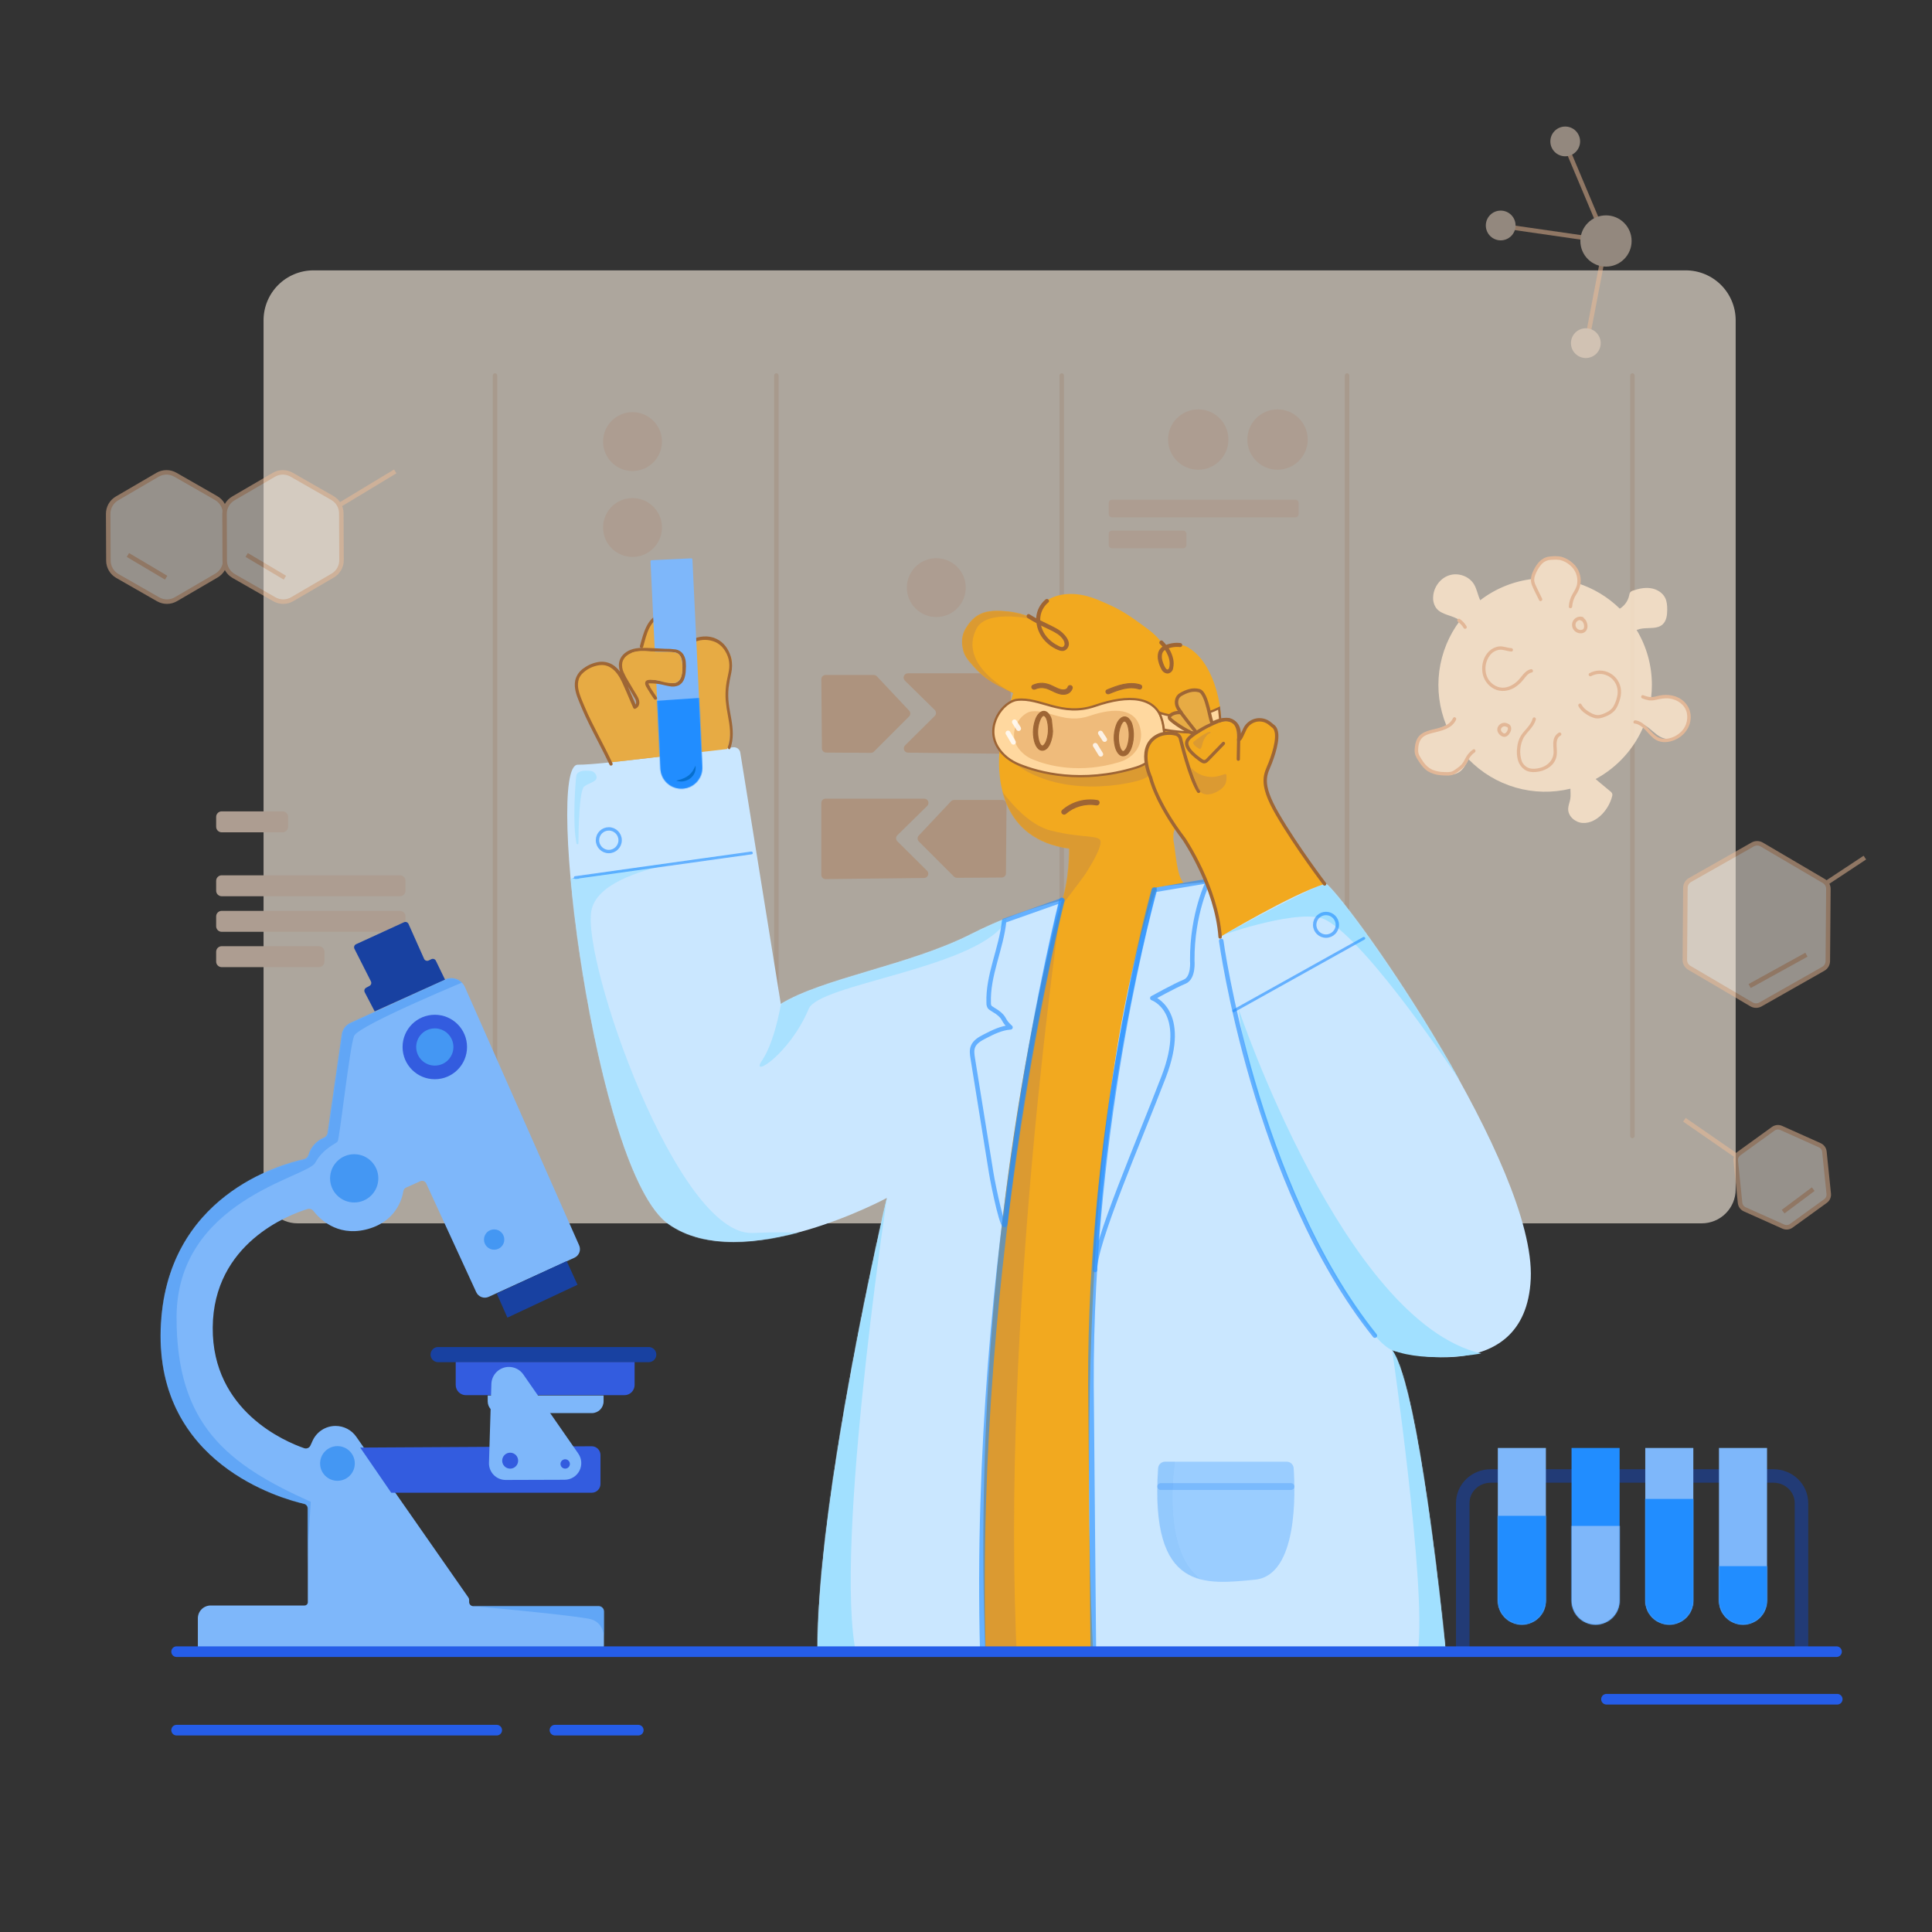 <svg width="2000" height="2000" viewBox="0 0 2000 2000" fill="none" xmlns="http://www.w3.org/2000/svg">
<rect x="0" y="0" width="2000" height="2000" fill="#333333" stroke="none"/>
<g opacity="0.6">
<path d="M324.525 279.879H1745.06C1758.77 279.879 1771.92 285.325 1781.62 295.02C1791.31 304.715 1796.76 317.865 1796.76 331.575V1231.25C1796.76 1240.57 1793.05 1249.51 1786.47 1256.1C1779.88 1262.69 1770.94 1266.39 1761.62 1266.39H307.965C298.646 1266.39 289.709 1262.69 283.12 1256.1C276.531 1249.51 272.829 1240.57 272.829 1231.25V331.575C272.829 317.865 278.275 304.715 287.97 295.02C297.665 285.325 310.815 279.879 324.525 279.879Z" fill="#FFF3E5"/>
<path d="M512.42 1174.22C511.802 1174.22 511.209 1173.97 510.772 1173.54C510.335 1173.1 510.089 1172.51 510.089 1171.89V388.749C510.089 388.131 510.335 387.538 510.772 387.101C511.209 386.664 511.802 386.418 512.42 386.418C513.038 386.418 513.631 386.664 514.068 387.101C514.505 387.538 514.751 388.131 514.751 388.749V1171.89C514.751 1172.51 514.505 1173.1 514.068 1173.54C513.631 1173.97 513.038 1174.22 512.42 1174.22Z" fill="#F7E0CA"/>
<path d="M803.696 1178.29C803.078 1178.29 802.485 1178.04 802.048 1177.6C801.611 1177.17 801.366 1176.57 801.366 1175.95V388.714C801.366 388.095 801.611 387.503 802.048 387.065C802.485 386.628 803.078 386.383 803.696 386.383C804.315 386.383 804.907 386.628 805.345 387.065C805.782 387.503 806.027 388.095 806.027 388.714V1175.95C806.027 1176.57 805.782 1177.17 805.345 1177.6C804.907 1178.04 804.315 1178.29 803.696 1178.29Z" fill="#F7E0CA"/>
<path d="M1099.08 1178.29C1098.46 1178.29 1097.86 1178.04 1097.43 1177.6C1096.99 1177.17 1096.74 1176.57 1096.74 1175.95V388.714C1096.74 388.095 1096.99 387.503 1097.43 387.065C1097.86 386.628 1098.46 386.383 1099.08 386.383C1099.69 386.383 1100.29 386.628 1100.72 387.065C1101.16 387.503 1101.41 388.095 1101.41 388.714V1175.95C1101.41 1176.57 1101.16 1177.17 1100.72 1177.6C1100.29 1178.04 1099.69 1178.29 1099.08 1178.29Z" fill="#F7E0CA"/>
<path d="M1394.47 1178.29C1393.85 1178.29 1393.25 1178.04 1392.82 1177.6C1392.38 1177.17 1392.13 1176.57 1392.13 1175.95V388.714C1392.13 388.095 1392.38 387.503 1392.82 387.065C1393.25 386.628 1393.85 386.383 1394.47 386.383C1395.08 386.383 1395.68 386.628 1396.11 387.065C1396.55 387.503 1396.8 388.095 1396.8 388.714V1175.95C1396.8 1176.57 1396.55 1177.17 1396.11 1177.6C1395.68 1178.04 1395.08 1178.29 1394.47 1178.29Z" fill="#F7E0CA"/>
<path d="M1689.86 1178.29C1689.24 1178.29 1688.64 1178.04 1688.21 1177.6C1687.77 1177.17 1687.52 1176.57 1687.52 1175.95V388.714C1687.52 388.095 1687.77 387.503 1688.21 387.065C1688.64 386.628 1689.24 386.383 1689.86 386.383C1690.47 386.383 1691.07 386.628 1691.5 387.065C1691.94 387.503 1692.19 388.095 1692.19 388.714V1175.95C1692.19 1176.57 1691.94 1177.17 1691.5 1177.6C1691.07 1178.04 1690.47 1178.29 1689.86 1178.29Z" fill="#F7E0CA"/>
<path d="M292.559 839.926H229.5C226.333 839.926 223.766 842.493 223.766 845.659V855.868C223.766 859.035 226.333 861.602 229.5 861.602H292.559C295.725 861.602 298.292 859.035 298.292 855.868V845.659C298.292 842.493 295.725 839.926 292.559 839.926Z" fill="#FFE5D0"/>
<path d="M414.038 906.109H229.5C226.333 906.109 223.766 908.676 223.766 911.843V922.052C223.766 925.218 226.333 927.786 229.5 927.786H414.038C417.205 927.786 419.772 925.218 419.772 922.052V911.843C419.772 908.676 417.205 906.109 414.038 906.109Z" fill="#FFE5D0"/>
<path d="M414.038 942.926H229.5C226.333 942.926 223.766 945.493 223.766 948.659V958.868C223.766 962.035 226.333 964.602 229.5 964.602H414.038C417.205 964.602 419.772 962.035 419.772 958.868V948.659C419.772 945.493 417.205 942.926 414.038 942.926Z" fill="#FFE5D0"/>
<path d="M330.119 979.508H229.5C226.333 979.508 223.766 982.075 223.766 985.241V995.45C223.766 998.617 226.333 1001.18 229.5 1001.18H330.119C333.286 1001.18 335.853 998.617 335.853 995.45V985.241C335.853 982.075 333.286 979.508 330.119 979.508Z" fill="#FFE5D0"/>
<path d="M654.772 487.629C671.609 487.629 685.258 473.98 685.258 457.143C685.258 440.306 671.609 426.656 654.772 426.656C637.935 426.656 624.286 440.306 624.286 457.143C624.286 473.98 637.935 487.629 654.772 487.629Z" fill="#FFE5D0"/>
<path d="M969.263 638.793C986.1 638.793 999.749 625.144 999.749 608.307C999.749 591.47 986.1 577.82 969.263 577.82C952.426 577.82 938.776 591.47 938.776 608.307C938.776 625.144 952.426 638.793 969.263 638.793Z" fill="#FFE5D0"/>
<path d="M654.772 576.551C671.609 576.551 685.258 562.902 685.258 546.065C685.258 529.227 671.609 515.578 654.772 515.578C637.935 515.578 624.286 529.227 624.286 546.065C624.286 562.902 637.935 576.551 654.772 576.551Z" fill="#FFE5D0"/>
<path d="M752.222 822.819L752.816 751.299C752.822 750.719 752.713 750.142 752.495 749.604C752.277 749.065 751.954 748.576 751.546 748.163C751.137 747.75 750.651 747.422 750.115 747.198C749.578 746.974 749.003 746.859 748.422 746.859H698.521C697.922 746.859 697.329 746.983 696.78 747.221C696.231 747.46 695.736 747.809 695.327 748.246L661.951 783.732C661.165 784.563 660.735 785.667 660.753 786.81C660.77 787.953 661.233 789.044 662.044 789.85L698.369 826.187C698.783 826.597 699.275 826.922 699.814 827.142C700.354 827.362 700.933 827.473 701.516 827.469L747.851 827.178C749.006 827.169 750.11 826.707 750.927 825.892C751.745 825.077 752.209 823.973 752.222 822.819Z" fill="#F7E0CA"/>
<path d="M850.836 774.679L850.242 703.159C850.237 702.579 850.348 702.004 850.566 701.467C850.785 700.93 851.108 700.441 851.517 700.03C851.925 699.618 852.411 699.291 852.946 699.068C853.481 698.845 854.056 698.73 854.636 698.73H904.526C905.127 698.729 905.721 698.851 906.273 699.09C906.824 699.329 907.32 699.678 907.731 700.117L941.107 735.615C941.89 736.447 942.318 737.551 942.301 738.693C942.283 739.835 941.822 740.926 941.014 741.733L904.677 778.07C904.266 778.483 903.778 778.809 903.24 779.031C902.701 779.253 902.125 779.366 901.542 779.364L855.207 779.061C854.048 779.051 852.94 778.586 852.122 777.766C851.305 776.946 850.843 775.837 850.836 774.679Z" fill="#FFD4B0"/>
<path d="M1041.35 904.058L1041.96 832.538C1041.96 831.958 1041.85 831.383 1041.64 830.846C1041.42 830.309 1041.09 829.82 1040.69 829.409C1040.28 828.997 1039.79 828.67 1039.26 828.447C1038.72 828.224 1038.15 828.109 1037.57 828.109H987.665C987.066 828.109 986.473 828.233 985.924 828.471C985.375 828.71 984.88 829.059 984.471 829.496L951.083 864.971C950.303 865.804 949.877 866.907 949.894 868.049C949.911 869.19 950.371 870.28 951.176 871.089L987.513 907.426C987.927 907.837 988.418 908.164 988.958 908.386C989.497 908.608 990.076 908.721 990.66 908.719L1037 908.416C1038.15 908.41 1039.25 907.949 1040.07 907.133C1040.89 906.317 1041.35 905.212 1041.35 904.058Z" fill="#FFD4B0"/>
<path d="M939.86 697.028H1041.94C1042.51 697.028 1043.09 697.142 1043.62 697.363C1044.15 697.585 1044.64 697.909 1045.05 698.319C1045.46 698.728 1045.78 699.214 1046 699.748C1046.22 700.282 1046.33 700.855 1046.33 701.433V775.913C1046.33 776.494 1046.21 777.07 1045.99 777.607C1045.77 778.143 1045.44 778.631 1045.03 779.04C1044.61 779.45 1044.12 779.773 1043.59 779.993C1043.05 780.212 1042.47 780.322 1041.89 780.318L939.965 779.152C939.098 779.143 938.254 778.877 937.538 778.389C936.821 777.9 936.266 777.211 935.941 776.407C935.615 775.604 935.535 774.722 935.71 773.873C935.885 773.024 936.307 772.245 936.924 771.636L967.631 741.173C968.046 740.765 968.375 740.279 968.6 739.742C968.824 739.206 968.94 738.631 968.94 738.049C968.94 737.468 968.824 736.892 968.6 736.356C968.375 735.82 968.046 735.334 967.631 734.926L936.795 704.626C936.149 704.02 935.701 703.233 935.51 702.367C935.319 701.502 935.394 700.599 935.726 699.777C936.057 698.955 936.629 698.253 937.367 697.762C938.105 697.272 938.974 697.016 939.86 697.028Z" fill="#FFD4B0"/>
<path d="M956.712 826.77H854.636C853.471 826.77 852.353 827.233 851.529 828.057C850.705 828.881 850.242 829.998 850.242 831.163V905.655C850.241 906.236 850.355 906.812 850.578 907.349C850.801 907.886 851.129 908.373 851.542 908.782C851.955 909.19 852.446 909.513 852.985 909.731C853.524 909.948 854.101 910.056 854.682 910.048L956.607 908.883C957.474 908.873 958.318 908.608 959.035 908.119C959.751 907.631 960.306 906.941 960.632 906.138C960.957 905.334 961.037 904.452 960.862 903.603C960.687 902.754 960.265 901.976 959.649 901.366L928.941 870.903C928.525 870.496 928.195 870.01 927.969 869.474C927.743 868.937 927.627 868.362 927.627 867.78C927.627 867.198 927.743 866.622 927.969 866.086C928.195 865.549 928.525 865.063 928.941 864.656L959.777 834.356C960.419 833.75 960.863 832.963 961.052 832.1C961.24 831.237 961.164 830.337 960.833 829.517C960.502 828.698 959.932 827.998 959.196 827.507C958.461 827.017 957.595 826.76 956.712 826.77Z" fill="#FFD4B0"/>
<path d="M1340.94 517.266H1151.1C1149.22 517.266 1147.7 518.789 1147.7 520.669V532.159C1147.7 534.039 1149.22 535.562 1151.1 535.562H1340.94C1342.82 535.562 1344.34 534.039 1344.34 532.159V520.669C1344.34 518.789 1342.82 517.266 1340.94 517.266Z" fill="#FFE5D0"/>
<path d="M1224.8 549.281H1151.1C1149.22 549.281 1147.7 550.805 1147.7 552.684V564.175C1147.7 566.054 1149.22 567.578 1151.1 567.578H1224.8C1226.68 567.578 1228.2 566.054 1228.2 564.175V552.684C1228.2 550.805 1226.68 549.281 1224.8 549.281Z" fill="#FFE5D0"/>
<path d="M1240.42 486.269C1257.68 486.269 1271.67 472.281 1271.67 455.025C1271.67 437.77 1257.68 423.781 1240.42 423.781C1223.17 423.781 1209.18 437.77 1209.18 455.025C1209.18 472.281 1223.17 486.269 1240.42 486.269Z" fill="#FFE5D0"/>
<path d="M1322.49 486.269C1339.75 486.269 1353.74 472.281 1353.74 455.025C1353.74 437.77 1339.75 423.781 1322.49 423.781C1305.24 423.781 1291.25 437.77 1291.25 455.025C1291.25 472.281 1305.24 486.269 1322.49 486.269Z" fill="#FFE5D0"/>
</g>
<g opacity="0.8">
<path d="M1745.83 732.116C1742.93 726.149 1736.09 723.049 1729.51 722.222C1722.94 721.394 1716.25 722.338 1709.62 722.024H1709.25C1709.76 717.726 1710.02 713.403 1710.03 709.076C1710.06 689 1704.59 669.299 1694.21 652.112C1696.17 651.385 1698.2 650.881 1700.27 650.609C1707.46 649.7 1715.77 651.25 1721.13 646.379C1725.16 642.719 1725.88 636.717 1725.9 631.229C1725.9 627.01 1725.64 622.64 1723.75 618.852C1720.96 613.305 1714.97 609.844 1708.83 608.923C1702.69 608.002 1696.41 609.331 1690.54 611.37C1689.42 611.661 1688.4 612.268 1687.61 613.118C1687.01 614.089 1686.64 615.186 1686.53 616.323C1685.93 619.154 1684.75 621.833 1683.08 624.198C1681.41 626.563 1679.28 628.566 1676.82 630.086C1664.51 618.024 1649.56 609.008 1633.15 603.76C1633.53 602.288 1633.75 600.781 1633.81 599.262C1633.86 596.798 1633.49 594.344 1632.73 592.002C1632.06 589.692 1630.93 587.541 1629.42 585.674C1626.93 582.76 1623.3 581.082 1619.72 579.66C1616.28 578.161 1612.64 577.161 1608.92 576.688C1605.16 576.234 1601.36 577.055 1598.13 579.019C1596.17 580.43 1594.46 582.141 1593.04 584.089C1589.61 588.436 1586.45 593.796 1587.44 599.239C1567.38 601.42 1548.31 609.08 1532.31 621.381C1529.87 616.242 1528.9 609.972 1525.96 604.984C1520.93 596.488 1509.64 592.526 1500.24 595.544C1490.83 598.563 1484.04 607.967 1483.59 617.815C1483.26 621.992 1484.4 626.154 1486.82 629.574C1492.53 636.974 1504 636.694 1511.41 642.393C1499.85 657.674 1492.46 675.697 1489.96 694.695C1487.47 713.693 1489.95 733.013 1497.17 750.762C1493.86 752.551 1490.33 753.929 1486.68 754.864C1483.19 755.762 1479.59 756.344 1476.4 758.022C1467.54 762.684 1464.83 775.154 1469.05 784.244C1473.27 793.334 1482.78 799.067 1492.56 801.235C1498.86 802.633 1505.97 802.61 1511.2 798.799C1515.46 795.711 1517.74 790.642 1520.25 785.98C1533.64 799.813 1550.42 809.903 1568.91 815.249C1587.41 820.594 1606.98 821.01 1625.69 816.455C1625.69 819.951 1626.13 823.54 1625.57 827.013C1625.01 830.486 1623.45 833.761 1623.36 837.257C1623.14 844.96 1630.6 851.405 1638.29 851.918C1645.98 852.43 1653.34 848.235 1658.66 842.653C1663.48 837.569 1666.97 831.366 1668.81 824.601C1669.12 823.714 1669.2 822.765 1669.04 821.839C1668.59 820.651 1667.78 819.638 1666.71 818.949L1654.71 808.985C1653.73 808.169 1652.75 807.33 1651.81 806.456C1674.56 794.191 1692.33 774.365 1702.02 750.401C1703.86 751.406 1705.6 752.576 1707.22 753.897C1712.41 758.092 1717.29 763.29 1723.82 764.665C1730.02 765.959 1736.63 763.325 1740.95 758.663C1745.12 753.834 1747.44 747.672 1747.47 741.288C1747.67 738.143 1747.11 734.997 1745.83 732.116Z" fill="#FFE8CE"/>
<path d="M1564.53 670.956C1560.22 670.758 1556.24 668.695 1551.85 669.184C1547.97 669.657 1544.35 671.388 1541.55 674.114C1535.87 679.533 1533.48 688.04 1534.56 695.697C1535.01 699.413 1536.38 702.959 1538.53 706.022C1540.68 709.086 1543.56 711.571 1546.9 713.259C1553.73 716.58 1561.41 715.59 1567.82 711.791C1571.33 709.61 1574.43 706.825 1576.98 703.563C1579.31 700.603 1581.73 696.967 1585.68 696.14C1587.88 695.685 1586.95 692.305 1584.76 692.772C1578.29 694.123 1575.26 700.929 1570.78 705.125C1566.01 709.588 1559.37 712.921 1552.7 711.593C1549.49 710.905 1546.52 709.386 1544.09 707.19C1541.65 704.993 1539.84 702.195 1538.82 699.076C1537.74 695.685 1537.47 692.087 1538.02 688.571C1538.57 685.054 1539.94 681.716 1542.02 678.822C1543.17 677.202 1544.62 675.825 1546.31 674.771C1547.99 673.717 1549.87 673.007 1551.83 672.68C1556.13 672.086 1560.24 674.254 1564.51 674.452C1566.76 674.557 1566.76 671.061 1564.51 670.956H1564.53Z" fill="#EFBC96"/>
<path d="M1586.63 743.83C1584.75 750.985 1578.22 755.612 1574.41 761.672C1572.25 765.307 1570.94 769.389 1570.59 773.605C1569.89 778.236 1570.2 782.963 1571.5 787.462C1572.66 791.13 1574.96 794.334 1578.06 796.61C1581.56 799.116 1586.12 799.547 1590.34 799.127C1598.5 798.3 1606.66 794.314 1610.16 786.576C1612.28 781.915 1611.68 777.172 1611.41 772.219C1611.2 768.35 1611.6 763.467 1615.47 761.462C1617.46 760.413 1615.7 757.407 1613.7 758.444C1612.26 759.282 1611.03 760.429 1610.09 761.801C1609.14 763.173 1608.52 764.737 1608.26 766.38C1607.46 770.308 1608.26 774.212 1608.26 778.151C1608.41 786.425 1602.57 792.531 1594.88 794.734C1591.01 795.829 1586.43 796.377 1582.56 795.049C1580.9 794.404 1579.4 793.423 1578.14 792.167C1576.89 790.911 1575.91 789.408 1575.26 787.753C1573.98 783.798 1573.49 779.626 1573.83 775.481C1574.17 771.335 1575.33 767.299 1577.24 763.607C1581.27 757.127 1587.92 752.419 1589.92 744.751C1590.02 744.313 1589.94 743.855 1589.71 743.472C1589.48 743.088 1589.11 742.809 1588.68 742.691C1588.24 742.573 1587.78 742.625 1587.39 742.837C1586.99 743.049 1586.7 743.404 1586.56 743.83H1586.63Z" fill="#EFBC96"/>
<path d="M1633.95 730.951C1635.63 734.002 1638.03 736.592 1640.94 738.491C1643.92 740.736 1647.29 742.401 1650.87 743.398C1654.79 744.295 1658.52 743.234 1662.12 741.708C1665.53 740.45 1668.63 738.461 1671.19 735.881C1673.76 733.049 1675.23 729.308 1676.42 725.719C1677.73 722.117 1678.28 718.285 1678.04 714.461C1677.75 710.786 1676.54 707.242 1674.53 704.153C1672.51 701.065 1669.76 698.53 1666.51 696.781C1663.27 695.032 1659.64 694.124 1655.95 694.141C1652.26 694.157 1648.64 695.097 1645.41 696.875C1643.43 697.936 1645.19 700.954 1647.18 699.894C1649.75 698.5 1652.61 697.731 1655.53 697.65C1658.45 697.568 1661.34 698.177 1663.99 699.425C1666.63 700.674 1668.94 702.528 1670.73 704.837C1672.52 707.146 1673.74 709.844 1674.29 712.713C1674.84 715.868 1674.67 719.106 1673.8 722.188C1673.03 725.405 1671.81 728.497 1670.17 731.371C1668.46 733.994 1666.03 736.079 1663.18 737.384C1660.28 738.841 1656.95 740.333 1653.64 740.228C1650.14 740.123 1646.74 738.048 1643.87 736.207C1641.01 734.507 1638.65 732.073 1637.04 729.157C1636.02 727.152 1633 728.912 1634.02 730.916L1633.95 730.951Z" fill="#EFBC96"/>
<path d="M1638.39 638.687C1636.68 638.172 1634.85 638.206 1633.16 638.785C1631.47 639.363 1630 640.457 1628.96 641.913C1627.92 643.368 1627.37 645.112 1627.37 646.9C1627.38 648.688 1627.94 650.429 1628.99 651.879C1630.02 653.321 1631.46 654.423 1633.12 655.046C1634.78 655.668 1636.59 655.783 1638.31 655.375C1641.9 654.466 1643.65 651.029 1643.33 647.509C1643.02 643.99 1641.28 639.911 1637.51 639.107C1637.28 639.032 1637.04 639.005 1636.81 639.025C1636.57 639.046 1636.34 639.115 1636.13 639.227C1635.92 639.339 1635.74 639.493 1635.59 639.678C1635.44 639.864 1635.34 640.077 1635.27 640.306C1635.21 640.535 1635.2 640.774 1635.23 641.009C1635.26 641.243 1635.34 641.469 1635.46 641.672C1635.59 641.875 1635.75 642.051 1635.94 642.189C1636.14 642.327 1636.35 642.424 1636.59 642.475C1637 642.569 1637.4 642.75 1637.74 643.007C1638.09 643.264 1638.37 643.591 1638.58 643.966C1639.16 644.853 1639.56 645.848 1639.74 646.891C1639.94 647.841 1639.94 648.821 1639.74 649.77C1639.66 650.187 1639.49 650.583 1639.25 650.935C1638.94 651.323 1638.54 651.631 1638.09 651.833C1637.12 652.195 1636.07 652.267 1635.06 652.039C1634.06 651.812 1633.14 651.295 1632.42 650.552C1631.7 649.809 1631.21 648.873 1631.02 647.859C1630.83 646.844 1630.94 645.795 1631.33 644.84C1631.84 643.707 1632.75 642.799 1633.89 642.287C1635.02 641.774 1636.3 641.692 1637.5 642.055C1637.94 642.163 1638.4 642.095 1638.8 641.865C1639.19 641.635 1639.47 641.262 1639.6 640.824C1639.72 640.385 1639.66 639.917 1639.45 639.518C1639.23 639.12 1638.86 638.821 1638.43 638.687H1638.39Z" fill="#EFBC96"/>
<path d="M1560.82 749.086C1559.48 748.397 1557.96 748.125 1556.46 748.303C1554.97 748.482 1553.55 749.103 1552.41 750.089C1551.39 750.994 1550.64 752.163 1550.24 753.468C1550.01 754.238 1549.93 755.045 1550.01 755.845C1550.09 756.645 1550.33 757.421 1550.71 758.13C1551.87 760.53 1554.47 762.721 1557.27 762.791C1560.07 762.861 1562.32 760.286 1563.47 757.838C1564.28 756.327 1564.55 754.584 1564.24 752.897C1564.09 752.152 1563.77 751.452 1563.31 750.846C1562.85 750.241 1562.26 749.747 1561.58 749.401C1561.19 749.197 1560.73 749.149 1560.3 749.265C1559.86 749.382 1559.49 749.654 1559.25 750.03C1559.02 750.431 1558.96 750.907 1559.08 751.354C1559.19 751.801 1559.48 752.184 1559.88 752.419C1560.06 752.509 1560.24 752.61 1560.41 752.722C1560.13 752.524 1560.51 752.862 1560.59 752.955C1560.37 752.711 1560.67 753.119 1560.74 753.223C1560.74 753.305 1560.89 753.503 1560.74 753.223C1560.8 753.367 1560.85 753.515 1560.88 753.666L1560.95 753.969C1560.95 753.62 1560.95 753.899 1560.95 753.969C1560.96 754.194 1560.96 754.42 1560.95 754.645C1560.95 754.575 1560.95 754.354 1560.95 754.727C1560.95 754.855 1560.89 754.971 1560.87 755.1C1560.8 755.369 1560.71 755.634 1560.6 755.892C1560.5 756.184 1560.7 755.717 1560.6 755.997L1560.43 756.335C1560.32 756.556 1560.2 756.766 1560.07 756.988C1559.94 757.209 1559.83 757.384 1559.71 757.57L1559.52 757.85C1559.46 757.932 1559.29 758.153 1559.44 757.967C1559.16 758.308 1558.86 758.621 1558.52 758.899C1558.74 758.724 1558.3 759.027 1558.2 759.085C1558.1 759.144 1558.11 759.144 1558.2 759.085C1558.05 759.146 1557.9 759.197 1557.74 759.237C1557.4 759.237 1557.67 759.237 1557.74 759.237H1557.41H1557.08C1557.17 759.237 1557.39 759.318 1557.08 759.237C1556.87 759.194 1556.66 759.132 1556.45 759.05C1556.34 758.98 1556.21 758.922 1556.09 758.841C1555.92 758.743 1555.75 758.634 1555.59 758.514C1555.59 758.514 1555.8 758.666 1555.59 758.514L1555.34 758.281C1555.16 758.118 1555.01 757.955 1554.85 757.78L1554.63 757.524C1554.82 757.768 1554.49 757.326 1554.49 757.326C1554.35 757.127 1554.22 756.921 1554.1 756.708C1554.04 756.603 1553.98 756.498 1553.94 756.393C1553.89 756.288 1553.82 756.09 1553.94 756.323C1553.85 756.101 1553.79 755.87 1553.75 755.636C1553.75 755.729 1553.75 755.892 1553.75 755.554C1553.75 755.216 1553.75 755.24 1553.75 755.088C1553.75 754.937 1553.75 755.298 1553.75 754.995C1553.75 754.878 1553.75 754.75 1553.83 754.634L1553.95 754.284C1553.84 754.482 1554.03 753.981 1553.95 754.284C1554.04 754.084 1554.15 753.889 1554.26 753.701L1554.45 753.433C1554.56 753.282 1554.32 753.561 1554.53 753.34C1554.74 753.119 1554.9 752.944 1555.11 752.757C1555.11 752.757 1555.37 752.559 1555.11 752.757L1555.46 752.524C1555.67 752.394 1555.88 752.277 1556.1 752.175C1555.83 752.303 1556.1 752.175 1556.1 752.175C1556.1 752.175 1556.45 752.07 1556.64 752.035L1556.99 751.965C1556.76 751.965 1557.07 751.965 1557.17 751.965C1557.44 751.942 1557.72 751.942 1557.99 751.965C1557.72 751.965 1557.99 751.965 1558.06 751.965C1558.24 751.995 1558.42 752.038 1558.6 752.093L1558.95 752.198C1559.26 752.314 1558.88 752.198 1559.19 752.326C1559.6 752.548 1560.07 752.606 1560.52 752.489C1560.97 752.372 1561.35 752.088 1561.59 751.697C1561.82 751.293 1561.88 750.817 1561.77 750.369C1561.65 749.921 1561.36 749.536 1560.96 749.296L1560.82 749.086Z" fill="#EFBC96"/>
<path d="M1504.16 743.423C1499.9 752.525 1488.9 753.539 1480.33 755.904C1476.31 757.07 1472.17 758.643 1469.27 761.731C1466.02 765.227 1464.95 769.959 1464.53 774.55C1464.19 777.113 1464.46 779.72 1465.31 782.16C1466.3 784.341 1467.49 786.421 1468.88 788.372C1471.38 792.241 1474.25 795.947 1478.2 798.441C1482.11 800.743 1486.49 802.13 1491.02 802.496C1493.3 802.743 1495.6 802.856 1497.89 802.834C1500.28 802.963 1502.67 802.565 1504.89 801.669C1507.29 800.43 1509.56 798.933 1511.65 797.206C1513.83 795.629 1515.76 793.722 1517.36 791.553C1518.87 789.386 1519.81 786.892 1521.19 784.631C1522.59 782.353 1524.45 780.392 1526.66 778.874C1528.49 777.592 1526.74 774.562 1524.88 775.856C1521.39 778.319 1518.58 781.632 1516.73 785.482C1515.82 787.527 1514.65 789.44 1513.23 791.169C1511.67 792.794 1509.94 794.251 1508.08 795.516C1506.17 796.879 1504.19 798.499 1501.87 799.012C1499.71 799.366 1497.51 799.44 1495.33 799.233C1491.08 799.233 1486.86 798.443 1482.9 796.903C1478.98 795.078 1475.66 792.191 1473.32 788.57C1472.06 786.775 1470.88 784.911 1469.82 783.034C1468.57 781.025 1467.95 778.687 1468.04 776.322C1468.15 772.068 1468.96 767.15 1472.02 763.98C1474.83 761.067 1478.86 759.808 1482.69 758.841C1491.83 756.51 1502.85 754.622 1507.31 745.09C1508.27 743.062 1505.25 741.29 1504.29 743.33L1504.16 743.423Z" fill="#EFBC96"/>
<path d="M1509.27 643.736L1509.73 644.074L1509.97 644.249C1509.68 644.027 1510.14 644.377 1509.97 644.249C1510.26 644.47 1510.56 644.727 1510.85 644.983C1511.43 645.493 1511.99 646.034 1512.51 646.603C1512.76 646.883 1513.02 647.174 1513.27 647.465L1513.63 647.92C1513.77 648.095 1513.63 647.92 1513.63 647.838L1513.8 648.071C1514.27 648.704 1514.71 649.361 1515.11 650.041C1515.22 650.248 1515.37 650.43 1515.55 650.578C1515.73 650.725 1515.95 650.834 1516.17 650.898C1516.4 650.962 1516.63 650.979 1516.87 650.95C1517.1 650.92 1517.32 650.844 1517.53 650.726C1517.73 650.607 1517.91 650.449 1518.05 650.261C1518.19 650.073 1518.29 649.858 1518.35 649.63C1518.4 649.402 1518.41 649.165 1518.37 648.933C1518.33 648.701 1518.25 648.479 1518.12 648.281C1516.36 645.298 1513.97 642.727 1511.13 640.741C1510.73 640.511 1510.26 640.448 1509.81 640.566C1509.36 640.684 1508.98 640.973 1508.74 641.37C1508.54 641.767 1508.49 642.227 1508.6 642.658C1508.72 643.09 1508.99 643.462 1509.37 643.701L1509.27 643.736Z" fill="#EFBC96"/>
<path d="M1596.37 619.705C1594.36 615.567 1592.35 611.442 1590.36 607.305C1589.39 605.557 1588.69 603.67 1588.3 601.711C1588.08 599.595 1588.37 597.456 1589.15 595.476C1590.42 591.928 1592.23 588.601 1594.53 585.617C1596.51 582.773 1599.46 580.741 1602.82 579.895C1604.69 579.559 1606.58 579.391 1608.48 579.394C1610.62 579.25 1612.77 579.351 1614.89 579.697C1618.79 580.645 1622.39 582.542 1625.38 585.221C1628.09 587.47 1630.18 590.372 1631.47 593.654C1632.75 596.937 1633.17 600.491 1632.71 603.983C1632.11 608.26 1629.91 611.465 1627.8 615.113C1625.55 619.03 1624.26 623.422 1624.02 627.932C1623.89 630.181 1627.39 630.17 1627.52 627.932C1627.81 623.515 1629.21 619.243 1631.61 615.521C1633.94 612.127 1635.5 608.259 1636.17 604.193C1636.68 600.283 1636.22 596.307 1634.83 592.614C1633.45 588.922 1631.18 585.627 1628.22 583.018C1625.02 580.089 1621.22 577.893 1617.09 576.585C1612.78 575.42 1607.77 575.606 1603.38 576.224C1595.13 577.389 1590.17 584.557 1586.94 591.619C1584.76 596.397 1583.96 601.198 1586.01 606.163C1588.16 611.36 1590.89 616.372 1593.34 621.418C1594.33 623.445 1597.35 621.674 1596.36 619.658L1596.37 619.705Z" fill="#EFBC96"/>
<path d="M1692.27 748.982C1701.5 750.508 1705.97 760.484 1713.25 765.297C1721.17 770.553 1731.79 768.164 1739.14 762.966C1746.32 757.85 1750.86 749.564 1750.16 740.626C1749.45 731.489 1743.42 724.31 1734.94 721.106C1729.65 719.284 1723.97 718.882 1718.48 719.94C1715.61 720.418 1712.8 721.502 1709.9 721.642C1707 721.781 1703.9 720.709 1701.07 719.684C1698.95 718.915 1698.04 722.294 1700.13 723.052C1702.35 723.938 1704.66 724.587 1707.01 724.986C1709.39 725.252 1711.81 725.082 1714.13 724.485C1718.79 723.413 1723.33 722.516 1728.12 723.087C1736.41 724.089 1744.15 729.391 1746.17 737.806C1747.02 741.71 1746.75 745.775 1745.4 749.537C1744.06 753.299 1741.68 756.607 1738.55 759.085C1732.29 764.248 1722.42 767.173 1715.16 762.477C1707.36 757.431 1703.09 747.327 1693.14 745.672C1690.95 745.299 1690 748.667 1692.22 749.04L1692.27 748.982Z" fill="#EFBC96"/>
</g>
<g opacity="0.7">
<g opacity="0.7">
<path d="M1887.41 1002.93L1822.46 1039.78C1821.04 1040.59 1819.43 1041.01 1817.79 1040.99C1816.16 1040.98 1814.55 1040.54 1813.14 1039.71L1748.79 1001.88C1747.36 1001.05 1746.18 999.86 1745.37 998.428C1744.55 996.996 1744.12 995.374 1744.13 993.724L1744.71 919.07C1744.73 917.425 1745.17 915.813 1746.01 914.396C1746.84 912.978 1748.03 911.805 1749.47 910.994L1814.4 874.179C1815.82 873.372 1817.43 872.953 1819.07 872.965C1820.71 872.977 1822.31 873.42 1823.72 874.249L1888.08 912.078C1889.5 912.908 1890.68 914.1 1891.5 915.532C1892.32 916.964 1892.75 918.586 1892.74 920.235L1892.14 994.89C1892.13 996.528 1891.69 998.133 1890.86 999.545C1890.03 1000.96 1888.84 1002.12 1887.41 1002.93Z" fill="#FCF2E6" stroke="#EFBC96" stroke-width="4.662" stroke-miterlimit="10"/>
<path d="M1930.51 887.801L1891.13 913.801" stroke="#EFBC96" stroke-width="4.662" stroke-miterlimit="10"/>
<path d="M1811.21 1020.76L1870.02 988.305" stroke="#EFBC96" stroke-width="4.662" stroke-miterlimit="10"/>
</g>
<g opacity="0.7">
<path d="M1889.77 1243.31L1854.3 1268.95C1853.13 1269.79 1851.77 1270.31 1850.34 1270.46C1848.91 1270.6 1847.46 1270.37 1846.15 1269.79L1806.15 1251.88C1804.83 1251.28 1803.68 1250.35 1802.84 1249.18C1801.99 1248 1801.46 1246.62 1801.31 1245.18L1796.85 1201.65C1796.7 1200.21 1796.94 1198.75 1797.53 1197.43C1798.12 1196.1 1799.05 1194.96 1800.23 1194.11L1835.7 1168.47C1836.87 1167.64 1838.24 1167.12 1839.67 1166.97C1841.1 1166.83 1842.55 1167.05 1843.86 1167.63L1883.79 1185.53C1885.11 1186.13 1886.25 1187.06 1887.1 1188.24C1887.95 1189.41 1888.48 1190.79 1888.62 1192.23L1893.09 1235.77C1893.25 1237.21 1893.02 1238.67 1892.44 1239.99C1891.86 1241.31 1890.93 1242.46 1889.77 1243.31Z" fill="#FCF2E6" stroke="#EFBC96" stroke-width="4.662" stroke-miterlimit="10"/>
<path d="M1845.91 1254.27L1877.03 1231.01" stroke="#EFBC96" stroke-width="4.662" stroke-miterlimit="10"/>
<path d="M1798.63 1197.19L1743.7 1159.18" stroke="#EFBC96" stroke-width="4.662" stroke-miterlimit="10"/>
</g>
<g opacity="0.7">
<path d="M1619.14 146.395L1662.52 249.473L1552.15 233.565" stroke="#EFBC96" stroke-width="4.662" stroke-miterlimit="10"/>
<path d="M1659.1 267.594L1641.64 358.785" stroke="#EFBC96" stroke-width="4.662" stroke-miterlimit="10"/>
<path d="M1662.52 275.998C1677.16 275.998 1689.04 264.122 1689.04 249.473C1689.04 234.824 1677.16 222.949 1662.52 222.949C1647.87 222.949 1635.99 234.824 1635.99 249.473C1635.99 264.122 1647.87 275.998 1662.52 275.998Z" fill="#F7E0CA"/>
<path d="M1641.64 370.625C1650.15 370.625 1657.04 363.733 1657.04 355.231C1657.04 346.728 1650.15 339.836 1641.64 339.836C1633.14 339.836 1626.25 346.728 1626.25 355.231C1626.25 363.733 1633.14 370.625 1641.64 370.625Z" fill="#F7E0CA"/>
<path d="M1553.52 248.809C1562.02 248.809 1568.91 241.917 1568.91 233.414C1568.91 224.912 1562.02 218.02 1553.52 218.02C1545.01 218.02 1538.12 224.912 1538.12 233.414C1538.12 241.917 1545.01 248.809 1553.52 248.809Z" fill="#F7E0CA"/>
<path d="M1620.32 161.789C1628.82 161.789 1635.71 154.897 1635.71 146.395C1635.71 137.892 1628.82 131 1620.32 131C1611.81 131 1604.92 137.892 1604.92 146.395C1604.92 154.897 1611.81 161.789 1620.32 161.789Z" fill="#F7E0CA"/>
</g>
<g opacity="0.7">
<path d="M121.545 596.288L163.673 620.388C166.477 621.992 169.653 622.831 172.883 622.818C176.114 622.806 179.284 621.944 182.075 620.318L224.029 595.845C226.819 594.216 229.131 591.883 230.735 589.079C232.339 586.274 233.177 583.098 233.165 579.867L232.944 531.422C232.923 528.186 232.05 525.012 230.414 522.219C228.777 519.427 226.434 517.115 223.621 515.515L181.504 491.415C178.698 489.81 175.52 488.972 172.288 488.985C169.056 488.997 165.884 489.859 163.091 491.485L121.137 515.958C118.344 517.583 116.03 519.916 114.426 522.721C112.822 525.526 111.985 528.704 112 531.935L112.222 580.369C112.237 583.608 113.107 586.786 114.744 589.581C116.381 592.376 118.727 594.69 121.545 596.288Z" fill="#FCF2E6" stroke="#EFBC96" stroke-width="4.662" stroke-miterlimit="10"/>
<path d="M241.917 596.288L284.034 620.388C286.84 621.992 290.018 622.831 293.25 622.818C296.482 622.806 299.654 621.944 302.447 620.318L344.401 595.845C347.191 594.217 349.504 591.883 351.108 589.079C352.711 586.275 353.549 583.098 353.538 579.868L353.328 531.423C353.317 528.191 352.454 525.019 350.828 522.227C349.202 519.434 346.868 517.12 344.063 515.515L301.935 491.415C299.131 489.81 295.955 488.972 292.725 488.985C289.494 488.997 286.324 489.859 283.533 491.485L241.579 515.958C238.789 517.585 236.475 519.919 234.872 522.723C233.268 525.528 232.43 528.705 232.443 531.935L232.629 580.462C232.661 583.681 233.535 586.836 235.164 589.613C236.794 592.389 239.122 594.691 241.917 596.288Z" fill="#FCF2E6" stroke="#EFBC96" stroke-width="4.662" stroke-miterlimit="10"/>
<path d="M294.931 598.025L255.343 574.508" stroke="#EFBC96" stroke-width="4.662" stroke-miterlimit="10"/>
<path d="M172.006 598.025L132.418 574.508" stroke="#EFBC96" stroke-width="4.662" stroke-miterlimit="10"/>
<path d="M352.734 522.053L409.139 488" stroke="#EFBC96" stroke-width="4.662" stroke-miterlimit="10"/>
</g>
</g>
<path d="M441.192 1225.07L493.017 1337.69C494.095 1340.03 496.056 1341.84 498.472 1342.74C500.888 1343.64 503.561 1343.54 505.906 1342.47L594.662 1301.99C596.997 1300.92 598.818 1298.98 599.728 1296.58C600.638 1294.18 600.564 1291.52 599.521 1289.17L481.281 1021.82C480.455 1019.95 479.265 1018.26 477.781 1016.86C476.297 1015.45 474.548 1014.35 472.636 1013.63C470.725 1012.91 468.688 1012.57 466.645 1012.64C464.602 1012.71 462.594 1013.18 460.736 1014.03L362.703 1058.96C360.357 1060.04 358.317 1061.68 356.772 1063.75C355.227 1065.82 354.225 1068.24 353.858 1070.8L339.186 1172.84C339.029 1173.92 338.593 1174.95 337.921 1175.81C337.248 1176.67 336.363 1177.34 335.352 1177.76C331.512 1179.34 328.078 1181.76 325.307 1184.85C322.537 1187.95 320.5 1191.62 319.351 1195.61C319.045 1196.71 318.451 1197.69 317.631 1198.48C316.811 1199.26 315.795 1199.81 314.689 1200.06C291.58 1205.05 170.718 1237.72 166.417 1376.25C162.106 1514.93 290.414 1551.06 314.724 1556.7C315.847 1556.95 316.849 1557.58 317.565 1558.49C318.281 1559.39 318.669 1560.51 318.663 1561.66V1658.6C318.663 1659.5 318.305 1660.37 317.667 1661C317.029 1661.64 316.163 1662 315.26 1662H218.091C214.572 1662 211.198 1663.4 208.709 1665.88C206.22 1668.37 204.82 1671.74 204.817 1675.26V1703.86C204.817 1704.53 204.948 1705.18 205.203 1705.8C205.458 1706.41 205.832 1706.97 206.302 1707.44C206.773 1707.91 207.332 1708.28 207.947 1708.54C208.562 1708.79 209.221 1708.92 209.886 1708.92H619.717C621.165 1708.92 622.553 1708.34 623.578 1707.32C624.603 1706.3 625.18 1704.91 625.183 1703.46V1668.18C625.183 1666.73 624.607 1665.34 623.582 1664.31C622.557 1663.29 621.167 1662.71 619.717 1662.71H489.975C488.828 1662.71 487.729 1662.26 486.918 1661.44C486.107 1660.63 485.652 1659.53 485.652 1658.39V1656.22C485.653 1655.34 485.384 1654.48 484.882 1653.75L368.798 1487.29C366.389 1483.84 363.184 1481.02 359.455 1479.08C355.726 1477.14 351.584 1476.12 347.378 1476.12C342.393 1476.12 337.511 1477.54 333.31 1480.23C329.109 1482.91 325.765 1486.75 323.675 1491.27L321.344 1496.42C320.802 1497.6 319.844 1498.53 318.656 1499.03C317.468 1499.54 316.133 1499.59 314.911 1499.17C295.437 1492.46 219.594 1460.71 220.212 1374.28C220.841 1286.87 299.458 1257.4 318.279 1251.59C319.378 1251.25 320.554 1251.25 321.651 1251.6C322.748 1251.94 323.714 1252.61 324.42 1253.52C330.317 1261.19 348.276 1280.01 378.296 1272.94C409.901 1265.48 416.346 1240.83 417.605 1232.93C417.73 1232.17 418.041 1231.45 418.511 1230.84C418.981 1230.23 419.594 1229.75 420.297 1229.43L435.109 1222.77C436.223 1222.28 437.483 1222.25 438.619 1222.68C439.756 1223.11 440.679 1223.97 441.192 1225.07Z" fill="#7EB7FA"/>
<mask id="mask0_146_3457" style="mask-type:alpha" maskUnits="userSpaceOnUse" x="166" y="1012" width="460" height="697">
<path d="M441.192 1225.07L493.017 1337.69C494.095 1340.03 496.056 1341.84 498.472 1342.74C500.888 1343.64 503.561 1343.54 505.906 1342.47L594.662 1301.99C596.997 1300.92 598.818 1298.98 599.728 1296.58C600.638 1294.18 600.564 1291.52 599.521 1289.17L481.281 1021.82C480.455 1019.95 479.265 1018.26 477.781 1016.86C476.297 1015.45 474.548 1014.35 472.636 1013.63C470.725 1012.91 468.688 1012.57 466.645 1012.64C464.602 1012.71 462.594 1013.18 460.736 1014.03L362.703 1058.96C360.357 1060.04 358.317 1061.68 356.772 1063.75C355.227 1065.82 354.225 1068.24 353.858 1070.8L339.186 1172.84C339.029 1173.92 338.593 1174.95 337.921 1175.81C337.248 1176.67 336.363 1177.34 335.352 1177.76C331.512 1179.34 328.078 1181.76 325.307 1184.85C322.537 1187.95 320.5 1191.62 319.351 1195.61C319.045 1196.71 318.451 1197.69 317.631 1198.48C316.811 1199.26 315.795 1199.81 314.689 1200.06C291.58 1205.05 170.718 1237.72 166.417 1376.25C162.106 1514.93 290.414 1551.06 314.724 1556.7C315.847 1556.95 316.849 1557.58 317.565 1558.49C318.281 1559.39 318.669 1560.51 318.663 1561.66V1658.6C318.663 1659.5 318.305 1660.37 317.667 1661C317.029 1661.64 316.163 1662 315.26 1662H218.091C214.572 1662 211.198 1663.4 208.709 1665.88C206.22 1668.37 204.82 1671.74 204.817 1675.26V1703.86C204.817 1704.53 204.948 1705.18 205.203 1705.8C205.458 1706.41 205.832 1706.97 206.302 1707.44C206.773 1707.91 207.332 1708.28 207.947 1708.54C208.562 1708.79 209.221 1708.92 209.886 1708.92H619.717C621.165 1708.92 622.553 1708.34 623.578 1707.32C624.603 1706.3 625.18 1704.91 625.183 1703.46V1668.18C625.183 1666.73 624.607 1665.34 623.582 1664.31C622.557 1663.29 621.167 1662.71 619.717 1662.71H489.975C488.828 1662.71 487.729 1662.26 486.918 1661.44C486.107 1660.63 485.652 1659.53 485.652 1658.39V1656.22C485.653 1655.34 485.384 1654.48 484.882 1653.75L368.798 1487.29C366.389 1483.84 363.184 1481.02 359.455 1479.08C355.726 1477.14 351.584 1476.12 347.378 1476.12C342.393 1476.12 337.511 1477.54 333.31 1480.23C329.109 1482.91 325.765 1486.75 323.675 1491.27L321.344 1496.42C320.802 1497.6 319.844 1498.53 318.656 1499.03C317.468 1499.54 316.133 1499.59 314.911 1499.17C295.437 1492.46 219.594 1460.71 220.212 1374.28C220.841 1286.87 299.458 1257.4 318.279 1251.59C319.378 1251.25 320.554 1251.25 321.651 1251.6C322.748 1251.94 323.714 1252.61 324.42 1253.52C330.317 1261.19 348.276 1280.01 378.296 1272.94C409.901 1265.48 416.346 1240.83 417.605 1232.93C417.73 1232.17 418.041 1231.45 418.511 1230.84C418.981 1230.23 419.594 1229.75 420.297 1229.43L435.109 1222.77C436.223 1222.28 437.483 1222.25 438.619 1222.68C439.756 1223.11 440.679 1223.97 441.192 1225.07Z" fill="#7EB7FA"/>
</mask>
<g mask="url(#mask0_146_3457)">
<path opacity="0.5" d="M489.113 1012.63C489.113 1012.63 371.083 1061.19 366.549 1072.41C362.016 1083.63 351.492 1179.16 349.546 1181.66C347.6 1184.15 334.594 1188.58 326.239 1203.8C317.883 1219.02 182.768 1242.42 182.768 1364C182.768 1474.98 235.362 1516.03 321.717 1554.66L315.202 1661.97L150.126 1562.14L84.072 1410.04L223.755 1149.67L377.585 1027.21L469.395 1008.89L489.113 1012.63Z" fill="#4497F3"/>
<path opacity="0.5" d="M491.199 1658.09L629.938 1660.58L625.183 1694.22C625.183 1694.22 625.183 1678.45 609.311 1675.67C581.178 1670.77 489.975 1662.68 489.975 1662.68L491.199 1658.09Z" fill="#4497F3"/>
</g>
<path d="M372.889 1498.53L405.007 1545.28H612.527C614.936 1545.28 617.246 1544.32 618.95 1542.62C620.655 1540.91 621.614 1538.61 621.617 1536.2V1506.23C621.617 1505.04 621.38 1503.85 620.92 1502.75C620.46 1501.64 619.786 1500.64 618.937 1499.79C618.088 1498.95 617.08 1498.28 615.972 1497.83C614.864 1497.38 613.677 1497.15 612.48 1497.16L372.889 1498.53Z" fill="#335CDF"/>
<path d="M450.107 1117.21C468.534 1117.21 483.472 1102.27 483.472 1083.84C483.472 1065.41 468.534 1050.48 450.107 1050.48C431.68 1050.48 416.742 1065.41 416.742 1083.84C416.742 1102.27 431.68 1117.21 450.107 1117.21Z" fill="#335CDF"/>
<path d="M450.107 1103.11C460.746 1103.11 469.371 1094.48 469.371 1083.84C469.371 1073.2 460.746 1064.58 450.107 1064.58C439.468 1064.58 430.843 1073.2 430.843 1083.84C430.843 1094.48 439.468 1103.11 450.107 1103.11Z" fill="#4497F3"/>
<path d="M366.665 1244.79C380.458 1244.79 391.64 1233.61 391.64 1219.82C391.64 1206.03 380.458 1194.84 366.665 1194.84C352.872 1194.84 341.691 1206.03 341.691 1219.82C341.691 1233.61 352.872 1244.79 366.665 1244.79Z" fill="#4497F3"/>
<path d="M511.535 1293.71C517.347 1293.71 522.058 1289 522.058 1283.18C522.058 1277.37 517.347 1272.66 511.535 1272.66C505.723 1272.66 501.011 1277.37 501.011 1283.18C501.011 1289 505.723 1293.71 511.535 1293.71Z" fill="#4497F3"/>
<path d="M514.203 1339.03L525.274 1364L597.831 1329.98L586.644 1305.48L514.203 1339.03Z" fill="#1841A1"/>
<path d="M387.887 1047L377.562 1027.19C377.146 1026.38 377.061 1025.44 377.327 1024.57C377.592 1023.7 378.187 1022.97 378.984 1022.53L382.538 1020.57C383.339 1020.14 383.939 1019.41 384.209 1018.53C384.479 1017.66 384.398 1016.72 383.983 1015.91L366.922 982.207C366.71 981.787 366.585 981.329 366.554 980.86C366.524 980.39 366.588 979.919 366.744 979.475C366.899 979.032 367.143 978.624 367.46 978.276C367.777 977.928 368.161 977.648 368.588 977.453L418.222 954.704C418.643 954.51 419.099 954.402 419.562 954.385C420.026 954.369 420.488 954.444 420.922 954.608C421.355 954.772 421.752 955.02 422.089 955.339C422.426 955.658 422.696 956.04 422.884 956.464L439.001 992.556C439.188 992.981 439.457 993.365 439.793 993.685C440.13 994.004 440.527 994.254 440.961 994.419C441.394 994.584 441.857 994.661 442.321 994.645C442.785 994.629 443.241 994.521 443.663 994.327L446.541 992.929C447.374 992.527 448.333 992.472 449.207 992.776C450.08 993.08 450.798 993.717 451.203 994.549L460.677 1014.09L387.887 1047Z" fill="#1841A1"/>
<path d="M349.325 1532.92C359.243 1532.92 367.283 1524.88 367.283 1514.97C367.283 1505.05 359.243 1497.01 349.325 1497.01C339.407 1497.01 331.366 1505.05 331.366 1514.97C331.366 1524.88 339.407 1532.92 349.325 1532.92Z" fill="#4497F3"/>
<path d="M671.566 1394.43H453.545C449.207 1394.43 445.691 1397.94 445.691 1402.28C445.691 1406.61 449.207 1410.13 453.545 1410.13H671.566C675.904 1410.13 679.42 1406.61 679.42 1402.28C679.42 1397.94 675.904 1394.43 671.566 1394.43Z" fill="#1841A1"/>
<path d="M471.748 1410.04H656.94V1433.72C656.94 1436.52 655.826 1439.21 653.844 1441.19C651.862 1443.17 649.173 1444.29 646.37 1444.29H482.318C479.515 1444.29 476.827 1443.17 474.844 1441.19C472.862 1439.21 471.748 1436.52 471.748 1433.72V1410.04Z" fill="#335CDF"/>
<path d="M504.927 1444.65H624.833V1450.65C624.833 1453.89 623.548 1456.99 621.26 1459.28C618.971 1461.57 615.868 1462.85 612.632 1462.85H517.07C513.834 1462.85 510.731 1461.57 508.442 1459.28C506.154 1456.99 504.869 1453.89 504.869 1450.65V1444.65H504.927Z" fill="#7EB7FA"/>
<path d="M506.186 1514.24L508.668 1432.66C508.807 1427.94 510.781 1423.46 514.171 1420.17C517.561 1416.87 522.099 1415.03 526.825 1415.03C529.756 1415.03 532.643 1415.74 535.241 1417.1C537.839 1418.45 540.069 1420.42 541.741 1422.83L598.659 1504.77C600.453 1507.35 601.506 1510.38 601.704 1513.51C601.902 1516.65 601.238 1519.79 599.784 1522.58C598.329 1525.37 596.139 1527.7 593.452 1529.34C590.764 1530.97 587.68 1531.84 584.534 1531.85L523.538 1532.05C521.216 1532.06 518.916 1531.61 516.774 1530.71C514.631 1529.82 512.692 1528.5 511.072 1526.84C509.451 1525.17 508.183 1523.2 507.344 1521.04C506.504 1518.87 506.11 1516.56 506.186 1514.24Z" fill="#7EB7FA"/>
<path d="M528.118 1520.34C532.682 1520.34 536.381 1516.64 536.381 1512.08C536.381 1507.51 532.682 1503.81 528.118 1503.81C523.555 1503.81 519.856 1507.51 519.856 1512.08C519.856 1516.64 523.555 1520.34 528.118 1520.34Z" fill="#335CDF"/>
<path d="M585.082 1520.32C587.76 1520.32 589.93 1518.15 589.93 1515.48C589.93 1512.8 587.76 1510.63 585.082 1510.63C582.405 1510.63 580.234 1512.8 580.234 1515.48C580.234 1518.15 582.405 1520.32 585.082 1520.32Z" fill="#335CDF"/>
<path opacity="0.61" d="M1514.24 1705.22V1555.88C1514.24 1540.41 1527.25 1527.91 1543.3 1527.91H1835.81C1851.86 1527.91 1864.86 1540.47 1864.86 1555.88V1707.71" stroke="#1841A1" stroke-width="13.985" stroke-miterlimit="10"/>
<path d="M1550.56 1498.93H1600.31V1656.93C1600.31 1663.53 1597.69 1669.86 1593.02 1674.53C1588.35 1679.19 1582.03 1681.81 1575.43 1681.81C1568.83 1681.81 1562.5 1679.19 1557.83 1674.53C1553.17 1669.86 1550.55 1663.53 1550.55 1656.93V1498.93H1550.56Z" fill="#7EB7FA"/>
<mask id="mask1_146_3457" style="mask-type:alpha" maskUnits="userSpaceOnUse" x="1550" y="1498" width="51" height="184">
<path d="M1550.56 1498.93H1600.31V1656.93C1600.31 1663.53 1597.69 1669.86 1593.02 1674.53C1588.35 1679.19 1582.03 1681.81 1575.43 1681.81C1568.83 1681.81 1562.5 1679.19 1557.83 1674.53C1553.17 1669.86 1550.55 1663.53 1550.55 1656.93V1498.93H1550.56Z" fill="#7EB7FA"/>
</mask>
<g mask="url(#mask1_146_3457)">
<path d="M1606.36 1569.18H1540.8V1692.89H1606.36V1569.18Z" fill="#218DFF"/>
</g>
<path d="M1626.87 1498.93H1676.62V1656.93C1676.62 1663.53 1674 1669.86 1669.33 1674.53C1664.66 1679.19 1658.33 1681.81 1651.74 1681.81C1645.14 1681.81 1638.81 1679.19 1634.14 1674.53C1629.48 1669.86 1626.86 1663.53 1626.86 1656.93V1498.93H1626.87Z" fill="#218DFF"/>
<mask id="mask2_146_3457" style="mask-type:alpha" maskUnits="userSpaceOnUse" x="1626" y="1498" width="51" height="184">
<path d="M1626.87 1498.93H1676.62V1656.93C1676.62 1663.53 1674 1669.86 1669.33 1674.53C1664.66 1679.19 1658.34 1681.81 1651.74 1681.81C1645.14 1681.81 1638.81 1679.19 1634.14 1674.53C1629.48 1669.86 1626.86 1663.53 1626.86 1656.93V1498.93H1626.87Z" fill="#218DFF"/>
</mask>
<g mask="url(#mask2_146_3457)">
<path d="M1618.13 1579.61H1685.02V1698.94H1616.77L1618.13 1579.61Z" fill="#7EB7FA"/>
</g>
<path d="M1703.18 1498.93H1752.93V1656.93C1752.93 1663.53 1750.31 1669.86 1745.64 1674.53C1740.97 1679.19 1734.64 1681.81 1728.05 1681.81C1721.45 1681.81 1715.12 1679.19 1710.45 1674.53C1705.79 1669.86 1703.16 1663.53 1703.16 1656.93V1498.93H1703.18Z" fill="#7EB7FA"/>
<mask id="mask3_146_3457" style="mask-type:alpha" maskUnits="userSpaceOnUse" x="1703" y="1498" width="50" height="184">
<path d="M1703.18 1498.93H1752.93V1656.93C1752.93 1663.53 1750.31 1669.86 1745.64 1674.53C1740.97 1679.19 1734.64 1681.81 1728.05 1681.81C1721.45 1681.81 1715.12 1679.19 1710.45 1674.53C1705.79 1669.86 1703.16 1663.53 1703.16 1656.93V1498.93H1703.18Z" fill="#7EB7FA"/>
</mask>
<g mask="url(#mask3_146_3457)">
<path d="M1693.42 1551.7H1761.71V1690.87C1761.71 1690.87 1699.18 1695.24 1699.18 1690.87C1699.18 1686.5 1693.42 1551.7 1693.42 1551.7Z" fill="#218DFF"/>
</g>
<path d="M1779.49 1498.93H1829.24V1656.93C1829.24 1663.53 1826.61 1669.86 1821.95 1674.53C1817.28 1679.19 1810.95 1681.81 1804.36 1681.81C1797.76 1681.81 1791.43 1679.19 1786.76 1674.53C1782.1 1669.86 1779.47 1663.53 1779.47 1656.93V1498.93H1779.49Z" fill="#7EB7FA"/>
<mask id="mask4_146_3457" style="mask-type:alpha" maskUnits="userSpaceOnUse" x="1779" y="1498" width="51" height="184">
<path d="M1779.49 1498.93H1829.24V1656.93C1829.24 1663.53 1826.61 1669.86 1821.95 1674.53C1817.28 1679.19 1810.95 1681.81 1804.36 1681.81C1797.76 1681.81 1791.43 1679.19 1786.76 1674.53C1782.1 1669.86 1779.47 1663.53 1779.47 1656.93V1498.93H1779.49Z" fill="#7EB7FA"/>
</mask>
<g mask="url(#mask4_146_3457)">
<path d="M1770.75 1621.3H1838.64V1693.9H1770.41L1770.75 1621.3Z" fill="#218DFF"/>
</g>
<path d="M1078.31 937.736C1078.31 937.736 1141.62 921.304 1198.03 917.68C1198.03 917.68 1120.87 1176.87 1160.47 1709.48L980.603 1711.72C980.603 1711.72 983.236 1258.03 1078.31 937.736Z" fill="#F2A91F"/>
<mask id="mask5_146_3457" style="mask-type:alpha" maskUnits="userSpaceOnUse" x="980" y="917" width="219" height="795">
<path d="M1078.31 937.736C1078.31 937.736 1141.62 921.304 1198.03 917.68C1198.03 917.68 1120.87 1176.87 1160.47 1709.48L980.602 1711.72C980.602 1711.72 983.236 1258.03 1078.31 937.736Z" fill="#E7AB44"/>
</mask>
<g mask="url(#mask5_146_3457)">
<path opacity="0.6" d="M1099.29 932.027C1099.29 932.027 1034.62 1362.75 1053.05 1723.32L980.602 1738.29C980.602 1738.29 997.57 1142.26 1062.77 941.7L1099.29 932.051" fill="#CC8F3F"/>
</g>
<path d="M1099.29 932.026C1066.63 940.101 1035 951.873 1005.02 967.116C942.18 999.071 851.932 1012.57 808.3 1039.3L766.346 779.116C766.075 777.438 765.172 775.927 763.821 774.896C762.471 773.864 760.776 773.389 759.086 773.569C731.909 776.447 624.997 791.807 598.111 791.632C563.453 791.434 615.72 1213.18 692.03 1267.11C768.339 1321.04 918.114 1240.08 918.114 1240.08C918.114 1240.08 845.01 1550.96 846.315 1711.66L1019.96 1710.49C1002.92 1256.71 1098.99 932.97 1099.29 932.026Z" fill="#CAE7FF"/>
<mask id="mask6_146_3457" style="mask-type:alpha" maskUnits="userSpaceOnUse" x="587" y="773" width="513" height="939">
<path d="M1099.29 932.03C1066.63 940.105 1035 951.877 1005.02 967.12C942.18 999.075 851.932 1012.57 808.3 1039.3L766.346 779.12C766.076 777.442 765.172 775.931 763.821 774.899C762.471 773.868 760.776 773.393 759.086 773.572C731.909 776.451 624.997 791.811 598.111 791.636C563.453 791.438 615.72 1213.18 692.03 1267.11C768.339 1321.05 918.114 1240.09 918.114 1240.09C918.114 1240.09 845.01 1550.97 846.315 1711.66L1019.96 1710.5C1002.92 1256.72 1098.99 932.974 1099.29 932.03Z" fill="#CAE7FF"/>
</mask>
<g mask="url(#mask6_146_3457)">
<path d="M918.138 1240.14C918.138 1240.14 859.228 1630.63 889.131 1722.89L824.336 1724.14C824.336 1724.14 869.868 1350.58 918.138 1240.14Z" fill="#A1E0FF"/>
<path opacity="0.7" d="M778.723 884.18C778.723 884.18 621.804 889.447 612.166 942.927C602.528 996.406 701.539 1279.63 779.061 1276.36C973.459 1268.2 735.86 1334.74 735.86 1334.74L595.023 1219.81L573.859 1072.41L514.751 942.927C514.751 942.927 471.632 915.086 778.723 884.18Z" fill="#A1E0FF"/>
<path opacity="0.8" d="M810.071 1029.89C810.071 1029.89 803.697 1075.86 789.024 1097.48C775.518 1117.37 817.273 1091.93 837.213 1044.3C847.795 1019.01 1003.79 1003.08 1039.02 957.224C1074.25 911.366 810.071 1029.89 810.071 1029.89Z" fill="#A1E0FF"/>
</g>
<path d="M1372.67 914.593C1357.9 901.773 1258.28 912.39 1197.87 917.681H1197.98C1102.42 1172.03 1131.55 1709.48 1131.55 1709.48L1115.67 1709.8L1496.37 1707.12C1496.37 1707.12 1470.03 1437.08 1441.06 1397.57C1441.06 1397.57 1579.35 1439.73 1584.63 1323.81C1589.91 1207.89 1402.97 940.954 1372.67 914.593Z" fill="#CAE7FF"/>
<path d="M1282.38 1045.17C1282.38 1045.17 1391.34 1368.44 1533.4 1401.1C1533.4 1401.1 1477.28 1411.7 1441.14 1397.61C1403.7 1382.97 1295.55 1176.18 1282.38 1045.21" fill="#A1E0FF"/>
<mask id="mask7_146_3457" style="mask-type:alpha" maskUnits="userSpaceOnUse" x="1115" y="908" width="470" height="802">
<path d="M1372.67 914.589C1357.9 901.769 1258.28 912.386 1197.87 917.677H1197.98C1102.42 1172.02 1131.55 1709.47 1131.55 1709.47L1115.67 1709.8L1496.37 1707.12C1496.37 1707.12 1470.03 1437.08 1441.06 1397.57C1441.06 1397.57 1579.35 1439.72 1584.63 1323.8C1589.91 1207.88 1402.97 940.95 1372.67 914.589Z" fill="#CAE7FF"/>
</mask>
<g mask="url(#mask7_146_3457)">
<path d="M1510.5 1117.86L1484.11 1008.9C1484.11 1008.9 1411.53 894.335 1360.95 918.797C1310.37 943.258 1267.36 967.393 1267.36 967.393C1267.36 967.393 1347.77 939.074 1372.67 952.371C1417.4 976.308 1510.5 1117.86 1510.5 1117.86Z" fill="#A1E0FF"/>
<path d="M1441.14 1397.55C1441.14 1397.55 1476.36 1639.95 1468.05 1706.53H1523.99C1523.99 1706.53 1489.55 1406.33 1441.14 1397.55Z" fill="#A1E0FF"/>
</g>
<path d="M752.816 775.376C752.816 775.376 759.983 759.282 752.49 734.797C750.509 724.728 753.154 712.899 754.914 702.795C757.932 686.55 762.897 679.628 742.642 664.664C742.642 664.664 729.206 657.881 714.918 662.52C700.63 667.158 686.063 636.718 686.063 636.718C686.063 636.718 669.748 635.646 664.154 672.542C664.154 672.542 638.842 673.066 642.279 689.498C645.923 700.543 651.093 711.024 657.639 720.637C658.805 722.381 659.384 724.451 659.294 726.546C659.204 728.642 658.449 730.654 657.138 732.291L645.484 705.394C645.484 705.394 637.42 681.259 617.165 688.042C607.586 691.27 597.459 696.969 596.596 706.933C595.641 718.039 604.754 733.736 608.938 742.547C616.909 759.212 632.514 789.162 632.514 789.162L752.816 775.376Z" fill="#E7AB44"/>
<path d="M1225.32 913.917C1218.04 907.589 1216.85 879.375 1214.72 869.959V864.505C1214.72 862.268 1215.28 860.067 1216.35 858.102C1217.42 856.138 1218.97 854.473 1220.85 853.259C1239.13 841.034 1253.3 806.644 1257.13 796.493C1259.64 789.711 1261.6 778.476 1262.95 768.081C1265.82 747.537 1263.73 726.603 1256.83 707.038C1251.01 690.932 1242.25 677.297 1229.07 669.746C1222.83 666.25 1213.81 666.972 1206.93 669C1206.53 669.13 1206.14 669.289 1205.77 669.478C1205.91 669.664 1206.02 669.862 1206.16 670.072L1205.15 669.827C1205.35 669.711 1205.55 669.583 1205.77 669.478C1201.2 662.696 1195.53 656.725 1189 651.811C1175.96 642.208 1164.43 633.269 1148.52 626.172C1142.57 623.527 1136.66 620.811 1130.55 618.702C1115.18 613.481 1099.09 613.295 1086.47 619.949C1077.88 624.459 1073.33 632.523 1074.17 641.567L1073.4 641.87C1064.1 637.226 1054.05 634.245 1043.72 633.059C1023.75 630.985 1010.93 632.92 1000.68 649.095C996.946 654.549 995.33 661.18 996.137 667.741C996.953 672.403 997.407 677.402 1003.13 684.325C1018.21 702.691 1026.27 706.362 1048.82 717.503C1042.85 737.245 1035.56 763.583 1034.47 779.84C1032.77 805.851 1036.04 868.794 1106.92 878.431C1106.92 878.431 1107.28 912.228 1098.2 935.733" fill="#F2A91F"/>
<mask id="mask8_146_3457" style="mask-type:alpha" maskUnits="userSpaceOnUse" x="995" y="614" width="270" height="322">
<path d="M1225.32 913.917C1218.04 907.589 1216.85 879.375 1214.72 869.959V864.505C1214.72 862.268 1215.28 860.067 1216.35 858.102C1217.42 856.138 1218.97 854.473 1220.85 853.259C1239.13 841.034 1253.3 806.644 1257.13 796.493C1259.64 789.711 1261.6 778.476 1262.95 768.081C1265.82 747.537 1263.73 726.603 1256.83 707.038C1251.01 690.932 1242.25 677.297 1229.07 669.746C1222.83 666.25 1213.81 666.972 1206.93 669C1206.53 669.13 1206.14 669.289 1205.77 669.478C1205.91 669.664 1206.02 669.862 1206.16 670.072L1205.15 669.827C1205.35 669.711 1205.55 669.583 1205.77 669.478C1201.2 662.696 1195.53 656.725 1189 651.811C1175.96 642.208 1164.43 633.269 1148.52 626.172C1142.57 623.527 1136.66 620.811 1130.55 618.702C1115.18 613.481 1099.09 613.295 1086.47 619.949C1077.88 624.459 1073.33 632.523 1074.17 641.567L1073.4 641.87C1064.1 637.226 1054.05 634.245 1043.72 633.059C1023.75 630.985 1010.93 632.92 1000.68 649.095C996.946 654.549 995.33 661.18 996.137 667.741C996.953 672.403 997.407 677.402 1003.13 684.325C1018.21 702.691 1026.27 706.362 1048.82 717.503C1042.85 737.245 1035.56 763.583 1034.47 779.84C1032.77 805.851 1036.04 868.794 1106.92 878.431C1106.92 878.431 1107.28 912.228 1098.2 935.733" fill="#E7AB44"/>
</mask>
<g mask="url(#mask8_146_3457)">
<path opacity="0.6" d="M1124.66 903.055C1128.8 896.203 1138.76 880.645 1139.34 872.044C1139.92 863.444 1121.92 868.466 1087.7 859.773C1048.82 849.879 1017.14 787.391 1017.14 787.391L1023.66 867.581L1090.87 947.922C1090.87 947.922 1120.51 909.919 1124.66 903.055Z" fill="#CC8F3F"/>
<path opacity="0.6" d="M1073.36 641.939C1073.36 641.939 1022.08 629.05 1010.84 650.785C990.904 689.417 1048.8 717.596 1048.8 717.596L985.089 727.211C985.089 727.211 948.962 671.517 949.778 663.021C950.594 654.526 975.952 614.938 975.952 614.938L1059.86 619.995L1073.36 641.939Z" fill="#CC8F3F"/>
</g>
<path opacity="0.6" d="M1034.79 776.156C1034.79 776.156 1051.82 801.573 1115.45 803.543C1179.08 805.512 1194.37 779.07 1198.19 779.07C1202.01 779.07 1199.52 801.352 1181.15 807.272C1163.36 813.076 1081.99 829.24 1034.79 776.156Z" fill="#CC8F3F"/>
<path d="M665.785 669.655C667.615 663.071 669.176 656.183 672.23 650.065C674.84 644.972 678.802 640.217 684.326 638.19C686.366 637.444 685.492 634.181 683.429 634.926C669.444 640.008 666.018 656.032 662.452 668.723C662.334 669.158 662.393 669.623 662.615 670.016C662.84 670.41 663.212 670.698 663.648 670.818C664.085 670.938 664.552 670.88 664.946 670.657C665.338 670.434 665.627 670.065 665.75 669.632L665.785 669.655Z" fill="#9E6635"/>
<path d="M719.241 664.525C722.707 663.072 726.438 662.356 730.196 662.422C733.953 662.489 737.656 663.335 741.069 664.909C744.227 666.503 746.975 668.804 749.098 671.633C751.422 674.723 753.135 678.227 754.145 681.959C755.169 686.08 755.289 690.374 754.494 694.545C753.632 699.568 752.245 704.369 751.662 709.462C751.019 714.657 750.883 719.903 751.254 725.125C751.737 730.339 752.491 735.524 753.515 740.659C755.415 751.148 757.478 762.802 753.597 772.917C752.816 774.968 755.24 776.763 756.032 774.689C759.68 765.179 758.794 754.492 757.093 744.54C756.172 739.133 755.042 733.76 754.389 728.225C753.749 722.851 753.69 717.424 754.214 712.037C754.914 706.785 755.854 701.599 757.035 696.479C758.023 691.848 758.075 687.065 757.186 682.413C756.331 678.357 754.751 674.489 752.525 670.992C750.464 667.76 747.739 665.003 744.53 662.905C736.512 657.789 727.049 657.835 718.542 661.028C718.35 661.104 718.174 661.217 718.026 661.361C717.878 661.505 717.76 661.677 717.68 661.867C717.492 662.288 717.447 662.759 717.552 663.208C717.631 663.636 717.868 664.018 718.216 664.28C718.367 664.394 718.543 664.469 718.73 664.5C718.917 664.53 719.108 664.515 719.288 664.455L719.241 664.525Z" fill="#9E6635"/>
<path d="M1055.02 791.552C1075.43 799.873 1119.29 811.993 1175.94 794.698C1188.48 790.864 1199.25 781.681 1203.24 769.211C1205.54 762.112 1205.73 754.496 1203.79 747.29C1196.86 720.487 1168.58 718.657 1133.52 730.719C1099.08 742.559 1076.85 721.594 1052.79 724.484C1038.46 726.197 1019.55 751.136 1032.71 773.197C1037.75 781.728 1045.88 787.869 1055.02 791.552Z" fill="#FFD89F" stroke="#9D6434" stroke-width="2.331" stroke-miterlimit="10"/>
<g opacity="0.6">
<path d="M595.652 909.26L666.951 899.307L738.039 889.378L778.128 883.796C779.212 883.645 778.758 882.001 777.686 882.106L706.469 892.07L635.38 902.011L595.326 907.605C594.242 907.757 594.697 909.388 595.769 909.306L595.652 909.26Z" fill="#218DFF"/>
<path d="M595.652 909.886C595.431 909.89 595.211 909.842 595.011 909.747L592.261 909.199L594.219 908.907C594.155 908.763 594.112 908.61 594.091 908.453C594.068 908.282 594.081 908.108 594.128 907.943C594.175 907.777 594.256 907.623 594.365 907.489C594.474 907.356 594.61 907.247 594.763 907.168C594.916 907.089 595.084 907.042 595.256 907.031L777.581 881.521C777.786 881.498 777.994 881.517 778.192 881.576C778.39 881.635 778.575 881.734 778.734 881.865C778.894 881.996 779.026 882.158 779.122 882.341C779.218 882.525 779.276 882.725 779.294 882.931C779.322 883.104 779.313 883.281 779.268 883.45C779.223 883.619 779.143 883.777 779.033 883.914C778.924 884.05 778.786 884.162 778.63 884.241C778.474 884.321 778.303 884.367 778.128 884.376L599.113 909.385L599.941 909.548L595.78 909.886H595.652ZM777.755 882.675L595.373 908.185C595.268 908.185 595.244 908.185 595.256 908.325C595.266 908.411 595.299 908.492 595.353 908.56C595.406 908.628 595.478 908.68 595.559 908.709L778.012 883.222C778.105 883.222 778.14 883.222 778.128 883.071C778.117 882.919 778.012 882.675 777.755 882.675Z" fill="#218DFF"/>
</g>
<path d="M1069.58 786.358C1084.73 792.546 1117.36 801.566 1159.52 788.688C1168.85 785.833 1176.82 779.016 1179.82 769.728C1181.54 764.444 1181.68 758.775 1180.23 753.412C1175.08 733.449 1154.05 732.109 1127.98 741.071C1102.34 749.881 1085.81 734.3 1067.92 736.409C1057.26 737.691 1043.2 756.221 1052.98 772.653C1056.88 778.902 1062.71 783.713 1069.58 786.358Z" fill="#EFBB7B"/>
<g opacity="0.6">
<path d="M1017.45 1710.52C1006.29 1293.7 1099.29 932.039 1099.29 932.039" stroke="#218DFF" stroke-width="5.827" stroke-linecap="round" stroke-linejoin="round"/>
<path d="M1194.87 921.34C1194.87 921.34 1128.08 1157 1129.34 1434.38L1131.78 1706.55" stroke="#218DFF" stroke-width="5.827" stroke-linecap="round" stroke-linejoin="round"/>
</g>
<g opacity="0.8">
<path d="M1131.85 773.084L1137.5 782.256C1137.7 782.519 1137.96 782.74 1138.24 782.909C1138.54 783.072 1138.86 783.175 1139.19 783.212C1139.84 783.296 1140.5 783.13 1141.03 782.745C1141.29 782.547 1141.52 782.297 1141.68 782.01C1141.85 781.724 1141.96 781.407 1142 781.079C1142.05 780.421 1141.86 779.766 1141.48 779.226L1135.84 770.054C1135.64 769.789 1135.38 769.567 1135.09 769.402C1134.8 769.239 1134.47 769.135 1134.14 769.099C1133.47 769.014 1132.79 769.194 1132.25 769.6C1131.99 769.799 1131.77 770.049 1131.6 770.335C1131.44 770.621 1131.33 770.938 1131.29 771.266C1131.25 771.924 1131.43 772.577 1131.8 773.119L1131.85 773.084Z" fill="white"/>
<path d="M1137.18 760.415L1141.5 767.034C1141.7 767.3 1141.96 767.519 1142.25 767.675C1142.54 767.84 1142.87 767.944 1143.2 767.978C1143.86 768.061 1144.53 767.886 1145.07 767.489C1145.61 767.08 1145.96 766.477 1146.05 765.811C1146.1 765.153 1145.91 764.5 1145.52 763.969L1141.2 757.35C1140.78 756.823 1140.17 756.48 1139.5 756.396C1138.83 756.311 1138.16 756.49 1137.62 756.896C1137.09 757.306 1136.74 757.903 1136.65 758.562C1136.6 759.222 1136.79 759.878 1137.17 760.415H1137.18Z" fill="white"/>
<path d="M1041.51 760.438L1047.12 769.901C1047.32 770.169 1047.58 770.392 1047.87 770.553C1048.16 770.727 1048.48 770.834 1048.81 770.868C1049.14 770.915 1049.48 770.895 1049.8 770.808C1050.13 770.721 1050.43 770.569 1050.69 770.362C1050.95 770.155 1051.17 769.897 1051.33 769.603C1051.49 769.31 1051.59 768.987 1051.62 768.654C1051.68 767.976 1051.5 767.301 1051.11 766.742L1045.51 757.291C1045.31 757.022 1045.05 756.796 1044.76 756.627C1044.47 756.455 1044.15 756.348 1043.81 756.312C1043.48 756.271 1043.14 756.296 1042.82 756.386C1042.49 756.476 1042.19 756.629 1041.93 756.837C1041.39 757.262 1041.04 757.881 1040.95 758.561C1040.9 759.238 1041.08 759.909 1041.46 760.473L1041.51 760.438Z" fill="white"/>
<path d="M1048.14 748.937L1052.43 755.754C1052.63 756.024 1052.89 756.249 1053.18 756.419C1053.47 756.59 1053.79 756.698 1054.13 756.733C1054.46 756.774 1054.8 756.749 1055.12 756.659C1055.44 756.569 1055.74 756.416 1056 756.209C1056.55 755.788 1056.91 755.168 1056.99 754.484C1057.04 753.806 1056.85 753.133 1056.47 752.573L1052.18 745.755C1051.76 745.22 1051.15 744.869 1050.48 744.776C1049.81 744.706 1049.13 744.893 1048.59 745.301C1048.05 745.73 1047.71 746.354 1047.62 747.037C1047.57 747.713 1047.75 748.386 1048.13 748.949L1048.14 748.937Z" fill="white"/>
</g>
<path opacity="0.6" d="M1277.86 1047.69L1382.96 989.097L1412.61 972.572C1412.93 972.377 1413.17 972.063 1413.26 971.698C1413.31 971.519 1413.32 971.333 1413.29 971.151C1413.26 970.968 1413.2 970.794 1413.1 970.637C1412.91 970.31 1412.59 970.071 1412.23 969.973C1411.86 969.867 1411.47 969.905 1411.13 970.078L1306.05 1028.67L1276.4 1045.2C1276.08 1045.39 1275.84 1045.71 1275.75 1046.07C1275.66 1046.43 1275.72 1046.82 1275.91 1047.13C1276.1 1047.46 1276.42 1047.7 1276.78 1047.8C1276.98 1047.86 1277.18 1047.88 1277.38 1047.86C1277.58 1047.84 1277.77 1047.79 1277.95 1047.69H1277.86Z" fill="#218DFF"/>
<path opacity="0.6" d="M1192.89 1033.24C1192.89 1033.24 1230.97 1046.06 1204.62 1114.74C1178.28 1183.41 1132.86 1287.3 1133.54 1314.69C1133.54 1314.69 1136.29 1148.42 1194.87 921.342L1250.94 911.926C1250.94 911.926 1233.86 945.349 1234.23 994.388C1234.23 994.388 1235.95 1012.36 1226.27 1016.24C1216.58 1020.12 1192.89 1033.24 1192.89 1033.24Z" stroke="#218DFF" stroke-width="4.662" stroke-linecap="round" stroke-linejoin="round"/>
<path d="M1088.43 745.111C1087.81 742.305 1086.35 739.752 1084.26 737.789L1084.24 737.776L1084.23 737.764C1082.98 736.773 1081.73 736.341 1080.5 736.356C1079.29 736.37 1078.15 736.825 1077.15 737.517C1075.14 738.892 1073.55 741.26 1072.63 743.348L1072.63 743.354L1072.62 743.361C1069.6 750.749 1068.95 758.894 1070.76 766.668L1070.76 766.669C1071.25 768.77 1072.25 771.632 1073.86 773.752C1074.67 774.815 1075.64 775.718 1076.82 776.229C1078 776.745 1079.35 776.845 1080.84 776.353C1083.9 775.359 1085.8 772.246 1086.87 769.66L1086.87 769.659C1088.54 765.607 1089.47 761.289 1089.61 756.91L1088.43 745.111ZM1085.22 756.861C1085.21 757.046 1085.22 757.222 1085.25 757.387C1085.05 760.267 1084.5 763.114 1083.62 765.867L1083.62 765.881L1083.62 765.894C1083.07 767.991 1082.01 769.916 1080.51 771.485C1079.76 772.148 1079.16 772.246 1078.69 772.121C1078.17 771.985 1077.65 771.548 1077.16 770.867C1076.18 769.512 1075.51 767.476 1075.19 766.269C1073.73 760.294 1073.86 754.038 1075.57 748.13L1075.57 748.129C1075.86 747.124 1076.6 744.824 1077.67 743.031C1078.2 742.13 1078.79 741.412 1079.41 741.03C1079.7 740.844 1080 740.745 1080.29 740.734C1080.57 740.722 1080.89 740.794 1081.24 740.999L1081.24 740.999C1082.04 741.468 1082.67 742.324 1083.17 743.36C1083.66 744.388 1084 745.534 1084.26 746.519C1085.1 749.894 1085.43 753.379 1085.22 756.853L1085.22 756.853L1085.22 756.861Z" fill="#9E6534" stroke="#9E6635"/>
<path d="M1168.85 762.602L1168.85 762.602L1168.85 762.608C1168.71 765.67 1168.18 768.703 1167.26 771.628L1167.26 771.641L1167.26 771.653C1166.71 773.75 1165.65 775.675 1164.15 777.244C1163.4 777.904 1162.8 778.001 1162.33 777.875C1161.81 777.738 1161.29 777.302 1160.8 776.621C1159.82 775.266 1159.15 773.228 1158.83 772.016C1157.37 766.045 1157.5 759.793 1159.21 753.889L1159.21 753.887C1159.5 752.877 1160.24 750.574 1161.31 748.78C1161.84 747.878 1162.43 747.159 1163.05 746.778C1163.34 746.591 1163.64 746.493 1163.93 746.481C1164.21 746.469 1164.53 746.541 1164.88 746.746L1164.88 746.747C1165.68 747.215 1166.31 748.073 1166.8 749.111C1167.29 750.14 1167.63 751.286 1167.9 752.268C1168.74 755.633 1169.06 759.108 1168.85 762.571C1168.85 762.581 1168.85 762.592 1168.85 762.602ZM1170.51 775.383C1172.17 771.34 1173.09 767.034 1173.24 762.666L1173.24 762.661C1173.48 758.688 1173.09 754.702 1172.06 750.857C1171.44 748.053 1169.99 745.502 1167.9 743.537L1167.88 743.523L1167.86 743.511C1166.62 742.523 1165.37 742.094 1164.14 742.11C1162.93 742.126 1161.79 742.582 1160.79 743.274C1158.79 744.651 1157.2 747.02 1156.28 749.108L1156.28 749.108L1156.28 749.12C1153.25 756.503 1152.59 764.643 1154.4 772.415L1154.4 772.416C1154.89 774.529 1155.89 777.391 1157.5 779.508C1158.31 780.57 1159.29 781.471 1160.46 781.979C1161.65 782.493 1163 782.592 1164.49 782.1L1164.49 782.1C1167.53 781.093 1169.38 777.964 1170.51 775.393L1170.51 775.393L1170.51 775.383Z" fill="#9E6534" stroke="#9E6635"/>
<path d="M1063.65 639.702C1070.35 643.872 1077.31 647.605 1084.48 650.878C1088.08 652.45 1091.55 654.297 1094.87 656.402C1097.85 658.512 1101.65 662.229 1102 666.052C1102.14 666.76 1102.05 667.495 1101.74 668.149C1101.44 668.798 1100.94 669.332 1100.31 669.676C1098.61 670.364 1096.14 668.814 1094.61 667.986C1091.36 666.332 1088.39 664.185 1085.79 661.623C1080.21 656.213 1076.99 648.815 1076.84 641.042C1076.89 637.687 1077.68 634.385 1079.14 631.365C1080.61 628.346 1082.71 625.683 1085.31 623.562C1087.39 621.86 1084.38 618.795 1082.32 620.555C1079.56 622.869 1077.28 625.709 1075.63 628.911C1073.98 632.112 1072.99 635.61 1072.7 639.201C1072.51 643.794 1073.27 648.378 1074.93 652.663C1076.59 656.949 1079.12 660.845 1082.36 664.105C1085.41 667.224 1088.95 669.809 1092.85 671.75C1096.35 673.452 1100.79 675.386 1104.05 672.158C1111.27 665.096 1100.92 654.747 1094.9 651.275C1085.42 645.774 1075.09 642.045 1065.87 636.008C1063.54 634.505 1061.46 638.164 1063.73 639.679L1063.65 639.702Z" fill="#9E6534"/>
<path d="M1200.71 666.54C1204.31 669.899 1207.15 673.993 1209.03 678.544C1210 680.822 1210.6 683.236 1210.82 685.699C1210.82 687.599 1210.98 690.792 1209.66 692.482C1206.96 695.745 1203.66 685.233 1203.28 683.753C1202.61 681.411 1202.56 678.932 1203.13 676.563C1203.45 675.557 1204 674.636 1204.72 673.868C1205.44 673.099 1206.33 672.503 1207.32 672.123C1211.82 670.048 1216.82 669.266 1221.74 669.862C1222.02 669.862 1222.3 669.807 1222.55 669.701C1222.81 669.595 1223.04 669.44 1223.24 669.244C1223.44 669.05 1223.59 668.819 1223.7 668.562C1223.81 668.306 1223.87 668.031 1223.87 667.753C1223.85 667.194 1223.63 666.661 1223.24 666.261C1222.84 665.866 1222.3 665.641 1221.74 665.631C1215.99 665.003 1210.17 666.017 1204.96 668.557C1203.61 669.181 1202.4 670.07 1201.4 671.171C1200.4 672.272 1199.63 673.562 1199.14 674.966C1198.25 678.005 1198.21 681.229 1199.02 684.289C1199.72 687.36 1200.86 690.313 1202.41 693.053C1203 694.288 1203.93 695.334 1205.08 696.071C1206.23 696.818 1207.57 697.222 1208.94 697.237C1210.37 697.033 1211.69 696.357 1212.69 695.316C1213.69 694.275 1214.31 692.928 1214.46 691.491C1215.15 688.386 1215.15 685.168 1214.46 682.063C1213.67 678.553 1212.33 675.187 1210.5 672.088C1208.54 669.033 1206.27 666.193 1203.72 663.615C1201.82 661.646 1198.81 664.653 1200.71 666.599V666.54Z" fill="#9E6534"/>
<path d="M1099.87 842.016C1100.58 842.726 1101.83 843.102 1102.87 842.318H1102.91L1103.07 842.175C1107.39 838.419 1112.49 835.666 1118.01 834.116C1123.52 832.566 1129.31 832.256 1134.95 833.208C1136.38 833.458 1137.37 832.464 1137.66 831.435C1137.8 830.916 1137.79 830.329 1137.52 829.819C1137.25 829.291 1136.75 828.911 1136.05 828.785L1136.05 828.785L1136.05 828.785C1129.66 827.685 1123.1 828.021 1116.86 829.768C1110.62 831.514 1104.84 834.627 1099.95 838.882C1099.41 839.349 1099.16 839.937 1099.18 840.534C1099.21 841.112 1099.49 841.633 1099.87 842.016Z" fill="#9E6534" stroke="#9E6534" stroke-width="1.165" stroke-miterlimit="10"/>
<path d="M1148.06 718.084L1148.06 718.084L1148.06 718.083C1157.88 714.073 1168.76 709.863 1179.18 713.202C1179.84 713.411 1180.44 713.317 1180.92 713.011C1181.39 712.713 1181.7 712.239 1181.85 711.734C1182 711.23 1181.99 710.659 1181.77 710.15C1181.54 709.63 1181.1 709.204 1180.44 708.998C1168.69 705.24 1156.67 709.862 1146.04 714.197L1146.04 714.198C1145.4 714.458 1145.01 714.913 1144.87 715.461C1144.73 715.99 1144.85 716.541 1145.1 716.996C1145.61 717.898 1146.77 718.602 1148.06 718.084Z" fill="#9E6534" stroke="#9E6635"/>
<path d="M1200.07 737.654C1200.07 737.654 1228.83 749.669 1261.95 732.992L1264.2 755.135C1264.2 755.135 1245.26 762.243 1204.76 755.344V754.983C1204.18 749.317 1202.73 743.775 1200.46 738.551L1200.07 737.654Z" fill="#FFD89F" stroke="#9D6434" stroke-width="2.331" stroke-miterlimit="10"/>
<path opacity="0.6" d="M1040.82 1265.62C1039.23 1280.06 1028.36 1228.33 1026.05 1213.92C1019.7 1174.49 1013.34 1135.05 1006.99 1095.61C1006.35 1091.59 1005.72 1087.34 1007.2 1083.54C1009.21 1078.36 1014.55 1075.38 1019.5 1072.85C1027.89 1068.54 1036.61 1064.14 1046.05 1063.53C1037.23 1055.76 1041.39 1054.49 1032.3 1047.76C1031.13 1046.89 1025.43 1043.69 1024.55 1042.53C1023.78 1041.28 1023.4 1039.82 1023.48 1038.36C1022.39 1009.37 1036.66 981.975 1039.51 953.121L1099.29 931.969C1099.29 931.969 1060.98 1083.21 1040.82 1265.62Z" stroke="#218DFF" stroke-width="4.662" stroke-linecap="round" stroke-linejoin="round"/>
<path opacity="0.6" d="M1264.2 973.949C1264.2 973.949 1298.71 1226.92 1423.26 1382.65" stroke="#218DFF" stroke-width="4.662" stroke-linecap="round" stroke-linejoin="round"/>
<path opacity="0.6" d="M1372.67 969.076C1379.15 969.076 1384.4 963.828 1384.4 957.353C1384.4 950.878 1379.15 945.629 1372.67 945.629C1366.2 945.629 1360.95 950.878 1360.95 957.353C1360.95 963.828 1366.2 969.076 1372.67 969.076Z" stroke="#218DFF" stroke-width="3.496" stroke-miterlimit="10"/>
<path opacity="0.6" d="M630.229 881.522C636.704 881.522 641.953 876.273 641.953 869.798C641.953 863.323 636.704 858.074 630.229 858.074C623.754 858.074 618.505 863.323 618.505 869.798C618.505 876.273 623.754 881.522 630.229 881.522Z" stroke="#218DFF" stroke-width="3.496" stroke-miterlimit="10"/>
<path d="M674.59 579.942L715.507 577.991C715.834 577.975 716.154 578.09 716.397 578.31C716.639 578.531 716.784 578.838 716.8 579.166L727.03 793.714C727.304 799.466 725.283 805.091 721.409 809.352C717.536 813.613 712.129 816.16 706.378 816.435C700.626 816.709 695.001 814.687 690.74 810.814C686.479 806.941 683.931 801.534 683.657 795.782L673.427 581.234C673.411 580.907 673.526 580.587 673.747 580.344C673.967 580.102 674.275 579.957 674.602 579.941L674.59 579.942Z" fill="#7EB7FA"/>
<path d="M633.935 789.946C629.46 780.261 624.437 770.833 619.589 761.335C614.741 751.838 609.567 741.99 605.395 731.944C602.819 725.721 599.72 719.37 598.612 712.669C598.019 709.346 598.251 705.929 599.288 702.717C600.099 700.603 601.364 698.693 602.994 697.123C606.814 693.384 611.548 690.712 616.722 689.373C619.046 688.698 621.459 688.383 623.878 688.441C626.778 688.585 629.59 689.485 632.036 691.051C637.769 694.547 641.289 700.491 644.097 706.446C647.349 713.438 650.251 720.559 653.304 727.609L655.635 732.97C655.823 733.288 656.109 733.538 656.451 733.681C656.799 733.82 657.183 733.845 657.546 733.751C658.936 733.205 660.109 732.216 660.881 730.938C661.654 729.659 661.985 728.162 661.823 726.677C661.532 722.889 659.026 719.556 657.161 716.398L650.938 705.91C648.92 702.742 647.143 699.427 645.624 695.992C644.123 692.826 643.631 689.274 644.214 685.819C644.922 682.951 646.592 680.413 648.945 678.628C654.469 674.211 661.881 673.967 668.629 674.13C676.717 674.316 684.828 674.677 692.927 674.957C696.097 675.062 699.71 674.957 702.39 676.973C704.283 678.634 705.522 680.915 705.886 683.406C706.398 686.136 706.563 688.921 706.376 691.692C706.366 694.506 706.014 697.308 705.327 700.036C705.051 701.296 704.519 702.486 703.765 703.532C703.011 704.594 702.047 705.491 700.933 706.166C698.101 707.681 694.594 707.122 691.61 706.481C687.963 705.688 684.361 704.791 680.656 704.29C678.721 704.033 676.763 703.87 674.829 703.789C673.059 703.482 671.238 703.676 669.573 704.348C666.181 706.329 668.57 710.455 670.109 712.821L673.605 718.484L676.996 723.565C678.162 725.36 681.157 723.67 679.921 721.876L673.139 711.702L672.976 710.944C672.506 710.307 672.088 709.633 671.729 708.928C671.612 708.648 671.239 707.891 671.414 707.588C671.589 707.285 672.579 707.378 672.976 707.378C674.057 707.359 675.138 707.398 676.215 707.495C678.138 707.6 680.073 707.809 682.042 708.089C685.69 708.672 689.209 709.791 692.857 710.362C696.224 711.163 699.764 710.806 702.903 709.348C705.466 707.855 707.4 705.482 708.345 702.67C709.304 699.852 709.834 696.905 709.918 693.93C710.175 691.061 710.175 688.175 709.918 685.306C709.697 682.448 708.79 679.685 707.273 677.253C706.39 675.965 705.261 674.864 703.952 674.013C702.642 673.165 701.176 672.586 699.64 672.312C695.779 671.777 691.883 671.54 687.986 671.601L675.726 670.972C668.174 670.715 660.017 669.888 652.814 672.673C646.824 675.004 641.673 679.793 640.823 686.401C639.82 694.058 644.319 701.12 648.025 707.378L654.376 718.041C655.355 719.731 656.404 721.433 657.325 723.123C658.223 724.505 658.656 726.138 658.56 727.784C658.521 728.326 658.349 728.851 658.059 729.311C657.766 729.763 657.366 730.135 656.893 730.395L658.816 731.175C655.592 723.678 652.364 716.2 649.132 708.742C646.3 702.227 643.13 695.538 637.699 690.783C635.444 688.679 632.763 687.085 629.837 686.108C626.912 685.13 623.81 684.793 620.743 685.119C615.006 685.831 609.537 687.966 604.836 691.331C600.082 694.293 596.7 699.021 595.431 704.476C594.021 712.005 596.596 719.23 599.393 726.106C601.526 731.339 603.67 736.594 606.071 741.675C608.472 746.757 611.164 752.327 613.891 757.618C619.147 767.99 624.624 778.269 629.658 788.769C630.136 789.748 630.591 790.75 631.057 791.729C631.164 791.924 631.311 792.094 631.488 792.23C631.666 792.364 631.868 792.463 632.082 792.521C632.301 792.568 632.528 792.568 632.747 792.521C632.969 792.498 633.184 792.426 633.376 792.311C633.569 792.196 633.739 792.046 633.877 791.869C634.011 791.691 634.109 791.489 634.168 791.274C634.215 791.055 634.215 790.829 634.168 790.61C634.135 790.388 634.06 790.175 633.947 789.981L633.935 789.946Z" fill="#9E6635"/>
<path d="M653.898 675.9C653.898 675.9 659.445 672.8 671.694 674.257C683.942 675.713 697.798 673.359 702.39 677.019C706.981 680.678 706.422 691.737 706.422 691.737C706.422 691.737 707.587 707.354 696.202 707.214C684.816 707.074 682.217 702.762 670.225 703.543L653.898 675.9Z" fill="#E7AB44"/>
<path d="M1328.67 853.447C1324.3 846.945 1320.66 839.981 1317.82 832.68C1315.67 827.331 1311.73 822.366 1310.1 816.749C1307.45 807.647 1311.07 798.01 1315.03 789.409C1319 780.809 1323.44 771.812 1322.53 762.396C1322.4 759.903 1321.55 757.501 1320.08 755.485C1318.31 753.713 1314.74 749.739 1312.55 748.493C1311.24 747.511 1309.73 746.828 1308.12 746.488C1293.86 743.073 1289.29 754.413 1285.62 764.132L1280.65 769.33V768.84C1282.09 748.632 1275.05 747.863 1275.05 747.863C1265.49 740.871 1235.43 761.941 1232.7 764.68C1231.28 765.969 1230.38 767.729 1230.16 769.633C1230.61 777.068 1244.99 786.123 1246.47 786.647C1247.95 787.172 1252.99 780.983 1252.99 780.983L1265.33 768.292L1252.18 798.954L1247.45 803.907C1240.47 800.645 1234.48 795.577 1230.1 789.225C1225.73 782.874 1223.14 775.47 1222.58 767.78C1222.43 765.204 1222.33 762.244 1220.25 760.717C1218.93 759.918 1217.41 759.513 1215.87 759.552C1210.04 759.179 1203.81 758.864 1198.49 761.405C1192.42 764.272 1188.4 770.6 1187.12 777.196C1185.55 785.051 1187.26 793.267 1189.63 800.748C1191.98 808.059 1194.99 815.142 1198.61 821.912C1209.82 843.237 1222.21 863.919 1235.73 883.864C1235.73 883.864 1258.27 918.581 1263.06 969.916C1263.06 969.916 1335.97 926.319 1371.2 915.038L1328.67 853.447Z" fill="#F2A91F"/>
<path d="M1237.09 757.953L1255.3 746.812C1255.3 746.812 1249.84 727.816 1244.7 717.386C1240.79 709.414 1215.02 720.754 1218.4 728.597C1224.04 741.684 1237.09 757.953 1237.09 757.953Z" fill="#E7AB44"/>
<path d="M1230.17 755.902L1237.78 757.254C1235.27 754.748 1220.72 734.797 1220.72 734.797C1215.57 735.449 1211 741.241 1212.48 743.118C1221.1 754.072 1230.17 755.902 1230.17 755.902Z" fill="#E7AB44"/>
<path d="M1283.53 785.726C1283.63 779.348 1283.74 772.973 1283.86 766.602C1283.86 761.346 1284.07 755.881 1281.78 751.021C1280.91 748.966 1279.52 747.169 1277.75 745.801C1275.99 744.432 1273.9 743.538 1271.69 743.201C1266.53 742.537 1261.38 744.879 1256.72 746.767C1251.76 748.852 1246.96 751.278 1242.34 754.028C1237.93 756.673 1232.85 759.552 1229.33 763.351C1221.45 771.765 1233.36 781.857 1239.82 786.658C1241.79 788.115 1244.04 790.306 1246.66 790.271C1249.28 790.236 1251.32 787.649 1253.07 785.878L1267.74 770.728C1269.26 769.178 1266.87 766.789 1265.35 768.397L1254.86 779.247L1249.59 784.666C1249 785.41 1248.3 786.052 1247.51 786.565C1246 787.241 1244.7 785.971 1243.54 785.132C1240 782.763 1236.75 779.981 1233.86 776.846C1232.4 775.224 1231.26 773.332 1230.51 771.275C1229.65 768.56 1230.75 766.614 1232.76 764.784C1236.29 761.803 1240.1 759.165 1244.13 756.906C1247.98 754.604 1251.96 752.53 1256.05 750.695C1260.14 748.877 1264.69 746.709 1269.21 746.429C1271.29 746.302 1273.35 746.841 1275.1 747.966C1276.86 749.091 1278.2 750.745 1278.95 752.687C1281.14 757.466 1280.64 763.176 1280.54 768.222L1280.21 785.773C1280.19 786.006 1280.22 786.24 1280.3 786.461C1280.37 786.682 1280.49 786.885 1280.65 787.057C1280.81 787.229 1281 787.366 1281.22 787.46C1281.43 787.554 1281.66 787.603 1281.9 787.603C1282.13 787.603 1282.36 787.554 1282.57 787.46C1282.79 787.366 1282.98 787.229 1283.14 787.057C1283.3 786.885 1283.42 786.682 1283.49 786.461C1283.57 786.24 1283.6 786.006 1283.58 785.773L1283.53 785.726Z" fill="#9E6635"/>
<path d="M1240.79 819.151C1231.78 805.446 1222.01 764.786 1222.01 764.786V764.693C1221.7 763.486 1221.06 762.387 1220.17 761.516C1219.28 760.645 1218.17 760.035 1216.95 759.751C1211.55 758.46 1205.88 758.764 1200.64 760.625C1175.14 770.962 1191.11 805.05 1191.11 805.05C1191.11 805.05 1196.54 830.257 1225.71 868.657C1225.71 868.657 1259.32 918.081 1263.07 969.917" stroke="#9E6635" stroke-width="3.496" stroke-linecap="round" stroke-linejoin="round"/>
<mask id="mask9_146_3457" style="mask-type:alpha" maskUnits="userSpaceOnUse" x="673" y="577" width="55" height="240">
<path d="M674.59 579.946L715.507 577.995C715.834 577.979 716.154 578.094 716.396 578.314C716.639 578.535 716.784 578.842 716.799 579.17L727.03 793.718C727.304 799.47 725.282 805.095 721.409 809.356C717.536 813.617 712.129 816.164 706.378 816.439C700.626 816.713 695.001 814.691 690.74 810.818C686.479 806.945 683.931 801.538 683.657 795.786L673.427 581.238C673.411 580.911 673.526 580.59 673.746 580.348C673.967 580.106 674.274 579.961 674.602 579.945L674.59 579.946Z" fill="#7EB7FA"/>
</mask>
<g mask="url(#mask9_146_3457)">
<path d="M665.016 726.47L732.795 721.867L742.677 837.042L681.459 836.378L665.016 726.47Z" fill="#218DFF"/>
</g>
<path d="M1371.24 915.082C1371.24 915.082 1342.5 877.347 1322.68 843.364C1302.85 809.381 1310.52 801.41 1315.07 789.523C1319.61 777.636 1325.14 759.223 1318.79 752.464C1318.13 751.928 1315.38 749.725 1314.74 749.178C1312.79 747.506 1310.49 746.304 1308.01 745.663C1305.52 745.023 1302.92 744.962 1300.41 745.484C1297.9 746.006 1295.54 747.099 1293.52 748.677C1291.49 750.255 1289.86 752.276 1288.74 754.585C1286.13 759.957 1284.23 765.33 1282.26 765.843C1282.17 766.227 1285.49 752.697 1276.84 747.196C1268.2 741.696 1257.6 747.558 1255.3 748.607C1252.99 749.655 1250.03 717.223 1241.38 714.95C1234.6 713.167 1228.15 715.486 1222.07 719.064C1217.97 721.488 1216.99 727.012 1218.78 731.429C1220.26 735.065 1223.34 737.792 1222.55 737.792C1217.49 736.626 1207.99 740.262 1211.21 744.167C1213.68 747.173 1229.02 757.557 1235.16 759.014" stroke="#9E6635" stroke-width="3.496" stroke-linecap="round" stroke-linejoin="round"/>
<path d="M1220.52 737.946C1225.55 744.705 1230.73 751.363 1236.03 757.92C1236.36 758.229 1236.8 758.397 1237.25 758.389C1237.71 758.381 1238.14 758.198 1238.46 757.878C1238.78 757.557 1238.96 757.125 1238.97 756.672C1238.98 756.219 1238.81 755.781 1238.5 755.45C1233.39 749.133 1228.4 742.708 1223.54 736.174C1223.29 735.802 1222.92 735.534 1222.49 735.42C1222.06 735.306 1221.6 735.354 1221.21 735.557C1220.83 735.792 1220.55 736.164 1220.43 736.597C1220.31 737.03 1220.37 737.492 1220.58 737.887L1220.52 737.946Z" fill="#9E6635"/>
<g opacity="0.6">
<path d="M1230.93 792.203C1234.2 796.808 1238.76 800.345 1244.03 802.37C1249.31 804.395 1255.06 804.819 1260.57 803.589C1263.06 802.995 1265.45 802.051 1267.93 801.445C1268.13 801.364 1268.36 801.33 1268.58 801.344C1268.8 801.358 1269.01 801.42 1269.21 801.526C1269.36 801.681 1269.47 801.865 1269.53 802.066C1269.6 802.267 1269.63 802.48 1269.61 802.692C1269.86 805.225 1269.65 807.784 1268.99 810.243C1267.52 814.753 1263.35 817.83 1259.09 819.951C1254.11 822.422 1247.62 823.82 1243.33 820.254C1241 818.284 1239.83 815.219 1238.82 812.306L1232.77 795.047" fill="#CC8F3F"/>
</g>
<g opacity="0.6">
<path d="M1253.16 757.625C1251.32 757.67 1249.52 758.249 1248 759.291C1243.82 761.65 1239.87 764.38 1236.18 767.449C1235.66 767.784 1235.29 768.298 1235.12 768.894C1235.12 769.221 1235.18 769.545 1235.3 769.848C1235.43 770.15 1235.61 770.424 1235.85 770.654C1237.43 772.582 1239.42 774.138 1241.67 775.211C1241.9 775.352 1242.18 775.402 1242.44 775.35C1242.62 775.278 1242.78 775.152 1242.88 774.989C1244.17 773.393 1244.42 771.248 1244.95 769.279C1245.69 766.493 1247.05 763.909 1248.92 761.716C1250 760.325 1251.45 759.273 1253.1 758.685" fill="#CC8F3F"/>
</g>
<path d="M700.048 808.066C707.856 806.469 714.895 803.206 718.426 795.748C718.997 794.746 719.37 793.65 720.022 792.566C720.145 793.791 720.145 795.025 720.022 796.249C719.148 805.572 708.497 811.399 700.001 808.066H700.048Z" fill="#066FCE"/>
<g opacity="0.7">
<path opacity="0.4" d="M1206.19 1513.13H1331.93C1333.78 1513.12 1335.56 1513.82 1336.91 1515.08C1338.26 1516.34 1339.08 1518.06 1339.2 1519.91C1340.93 1544.94 1343.57 1631 1299.11 1635.28C1247.95 1640.16 1190.19 1648.69 1198.89 1519.91C1199.02 1518.06 1199.84 1516.33 1201.2 1515.07C1202.55 1513.81 1204.34 1513.12 1206.19 1513.13Z" fill="#218DFF"/>
<mask id="mask10_146_3457" style="mask-type:alpha" maskUnits="userSpaceOnUse" x="1198" y="1513" width="142" height="125">
<path opacity="0.4" d="M1206.19 1513.13H1331.93C1333.78 1513.12 1335.56 1513.82 1336.91 1515.08C1338.26 1516.34 1339.08 1518.07 1339.2 1519.91C1340.93 1544.94 1343.57 1631.01 1299.11 1635.28C1247.95 1640.17 1190.18 1648.7 1198.89 1519.91C1199.02 1518.07 1199.84 1516.34 1201.2 1515.08C1202.55 1513.82 1204.34 1513.12 1206.19 1513.13Z" fill="#218DFF"/>
</mask>
<g mask="url(#mask10_146_3457)">
<path opacity="0.2" d="M1216.87 1510.21C1216.87 1510.21 1197.77 1621.54 1255.5 1641.06H1192.78L1159.97 1575.31L1162.1 1514.78L1188.21 1491.94L1216.87 1510.21Z" fill="#0067D4"/>
</g>
<path opacity="0.4" d="M1201.57 1538.87H1336.45" stroke="#117AF6" stroke-width="6.992" stroke-linecap="round" stroke-linejoin="round"/>
</g>
<path d="M1071.45 713.276L1071.45 713.276L1071.45 713.275C1074.75 711.783 1078.45 711.409 1081.98 712.211C1084.54 712.809 1086.88 713.943 1089.27 715.101C1090.17 715.539 1091.09 715.981 1092.02 716.399C1095.36 717.893 1099.14 719.237 1102.96 718.533C1104.57 718.27 1106.07 717.567 1107.31 716.502C1108.54 715.435 1109.45 714.048 1109.95 712.492L1109.95 712.492L1109.95 712.481C1110.15 711.803 1110.04 711.185 1109.71 710.701C1109.4 710.228 1108.91 709.914 1108.39 709.772C1107.86 709.629 1107.28 709.648 1106.76 709.887C1106.23 710.131 1105.81 710.593 1105.61 711.269L1105.61 711.27C1105.21 712.646 1104.2 713.465 1102.92 713.884C1101.63 714.306 1100.1 714.303 1098.79 714.031L1098.79 714.03C1096.18 713.508 1093.81 712.345 1091.39 711.157C1090.64 710.792 1089.89 710.425 1089.13 710.073C1086.09 708.546 1082.79 707.62 1079.4 707.345L1079.39 707.344L1079.38 707.343C1075.9 707.182 1072.43 707.869 1069.28 709.346C1068.64 709.635 1068.25 710.114 1068.12 710.678C1068 711.223 1068.13 711.787 1068.4 712.249C1068.94 713.166 1070.14 713.859 1071.45 713.276Z" fill="#9E6534" stroke="#9E6635"/>
<path opacity="0.7" d="M617.468 803.393C617.083 801.963 616.271 800.685 615.141 799.729C614.01 798.773 612.614 798.185 611.14 798.044C605.931 797.449 597.156 797.379 596.48 803.544C595.571 811.376 592.529 853.096 596.783 873.164C596.835 873.407 596.976 873.622 597.177 873.769C597.378 873.915 597.626 873.982 597.873 873.958C598.12 873.933 598.35 873.819 598.519 873.636C598.687 873.453 598.783 873.215 598.787 872.966C598.88 857.105 599.649 818.263 604.777 814.184C610.115 809.942 618.96 809.488 617.468 803.393Z" fill="#A1E0FF"/>
<path d="M182.814 1709.8H1901.16" stroke="#255DE8" stroke-width="11" stroke-miterlimit="10" stroke-linecap="round"/>
<path d="M182.814 1791.05H514.203" stroke="#255DE8" stroke-width="11" stroke-miterlimit="10" stroke-linecap="round"/>
<path d="M1663.01 1759.03H1901.9" stroke="#255DE8" stroke-width="11" stroke-miterlimit="10" stroke-linecap="round"/>
<path d="M574.489 1791.05H660.751" stroke="#255DE8" stroke-width="11" stroke-miterlimit="10" stroke-linecap="round"/>
</svg>
